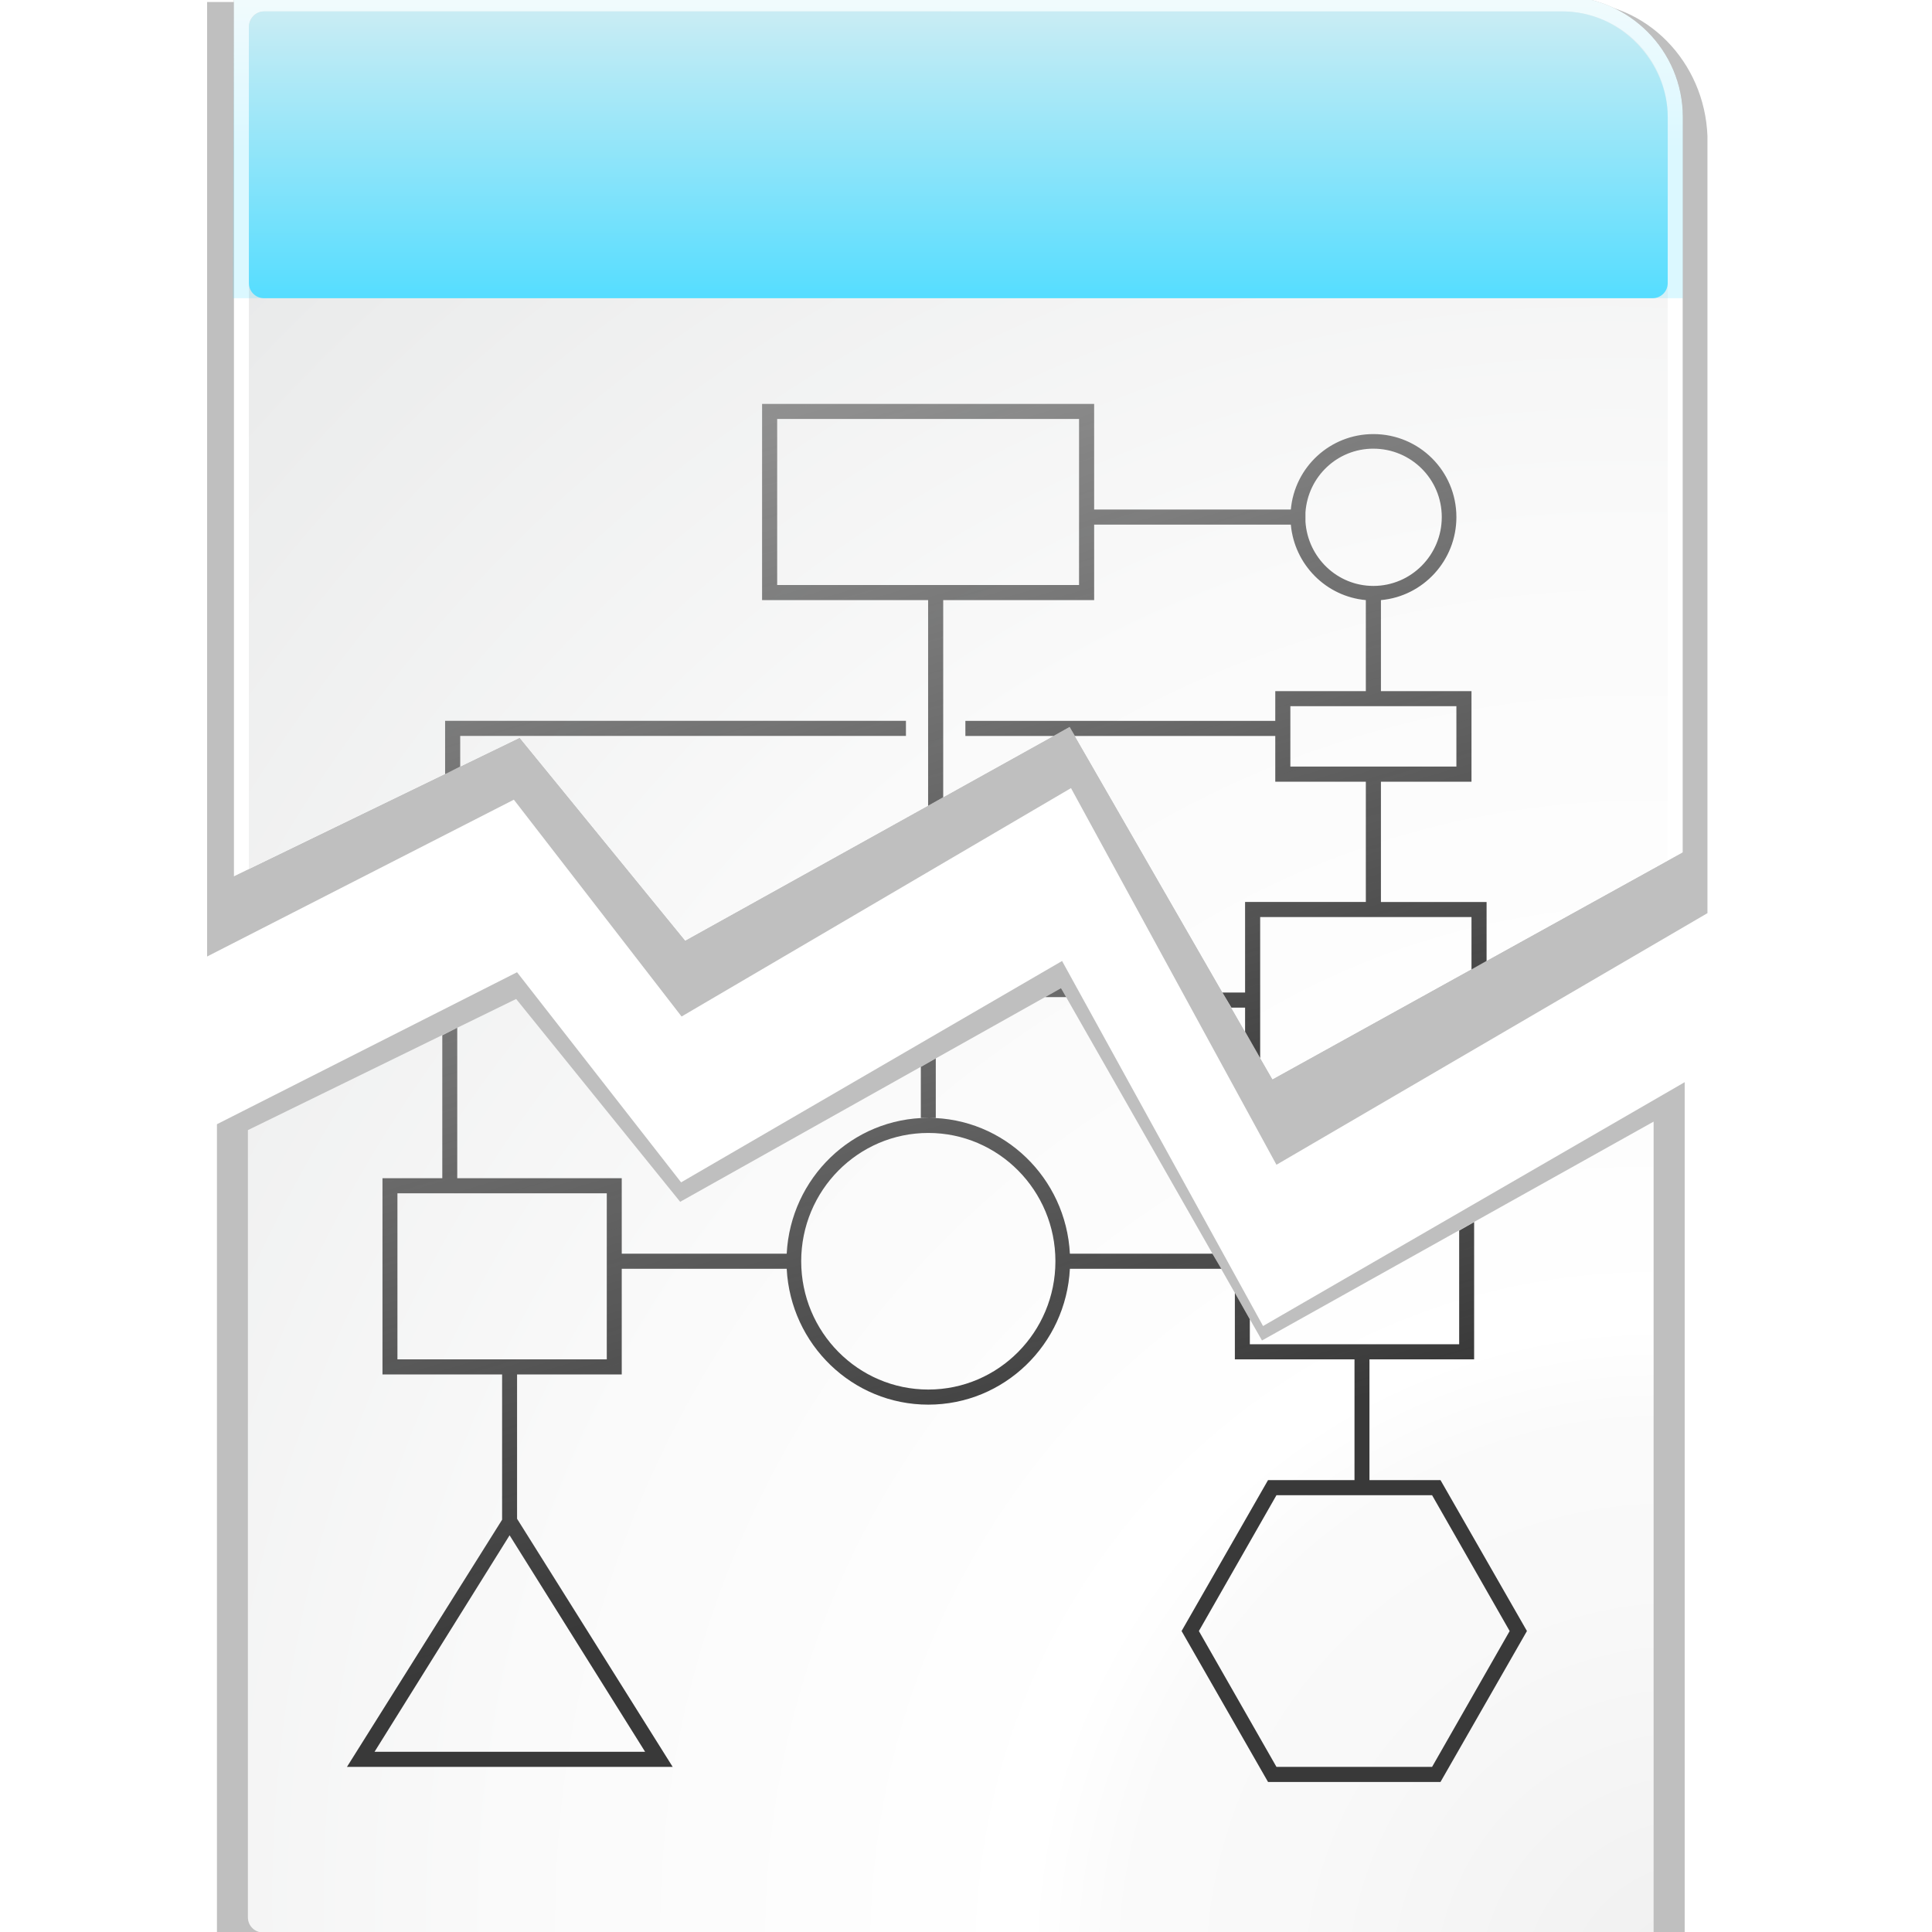 <?xml version="1.0" encoding="UTF-8" standalone="no"?>
<!-- Created with Inkscape (http://www.inkscape.org/) -->

<svg
   xmlns:dc="http://purl.org/dc/elements/1.1/"
   xmlns:cc="http://creativecommons.org/ns#"
   xmlns:rdf="http://www.w3.org/1999/02/22-rdf-syntax-ns#"
   xmlns:svg="http://www.w3.org/2000/svg"
   xmlns="http://www.w3.org/2000/svg"
   xmlns:xlink="http://www.w3.org/1999/xlink"
   xmlns:sodipodi="http://sodipodi.sourceforge.net/DTD/sodipodi-0.dtd"
   xmlns:inkscape="http://www.inkscape.org/namespaces/inkscape"
   width="128"
   height="128"
   id="svg37105"
   sodipodi:version="0.32"
   inkscape:version="0.47 r22583"
   version="1.0"
   sodipodi:docname="broken-flow-icon.svg"
   inkscape:output_extension="org.inkscape.output.svgz.inkscape"
   inkscape:export-filename="/home/pinheiro/pics/oxygen/scalable/apps/kivio.png"
   inkscape:export-xdpi="360"
   inkscape:export-ydpi="360">
  <defs
     id="defs37107">
    <linearGradient
       id="linearGradient3488">
      <stop
         style="stop-color:#a3a3a3;stop-opacity:1;"
         offset="0"
         id="stop3490" />
      <stop
         style="stop-color:#c8c8c8;stop-opacity:0;"
         offset="1"
         id="stop3492" />
    </linearGradient>
    <inkscape:perspective
       sodipodi:type="inkscape:persp3d"
       inkscape:vp_x="0 : 64 : 1"
       inkscape:vp_y="0 : 1000 : 0"
       inkscape:vp_z="128 : 64 : 1"
       inkscape:persp3d-origin="64 : 42.666667 : 1"
       id="perspective2634" />
    <linearGradient
       id="linearGradient6417">
      <stop
         style="stop-color:#55ddff;stop-opacity:1"
         offset="0"
         id="stop6419" />
      <stop
         id="stop6425"
         offset="0.835"
         style="stop-color:#c7ecf4;stop-opacity:1" />
      <stop
         style="stop-color:#d8edf2;stop-opacity:1"
         offset="1"
         id="stop6421" />
    </linearGradient>
    <linearGradient
       id="linearGradient6385">
      <stop
         style="stop-color:#368800;stop-opacity:1"
         offset="0"
         id="stop6387" />
      <stop
         id="stop6393"
         offset="0.839"
         style="stop-color:#7ad140;stop-opacity:1;" />
      <stop
         style="stop-color:#b3ff80;stop-opacity:1"
         offset="1"
         id="stop6389" />
    </linearGradient>
    <linearGradient
       id="linearGradient6353">
      <stop
         style="stop-color:#450d68;stop-opacity:1;"
         offset="0"
         id="stop6355" />
      <stop
         id="stop6357"
         offset="0.172"
         style="stop-color:#e316d9;stop-opacity:1;" />
      <stop
         style="stop-color:#980eba;stop-opacity:1;"
         offset="1"
         id="stop6359" />
    </linearGradient>
    <linearGradient
       id="linearGradient5909">
      <stop
         style="stop-color:#663100;stop-opacity:1;"
         offset="0"
         id="stop5911" />
      <stop
         style="stop-color:#000000;stop-opacity:0;"
         offset="1"
         id="stop5913" />
    </linearGradient>
    <linearGradient
       inkscape:collect="always"
       id="linearGradient5639">
      <stop
         style="stop-color:#2e1918;stop-opacity:1;"
         offset="0"
         id="stop5641" />
      <stop
         style="stop-color:#000000;stop-opacity:0"
         offset="1"
         id="stop5643" />
    </linearGradient>
    <linearGradient
       id="linearGradient4977">
      <stop
         style="stop-color:#f2c559;stop-opacity:1"
         offset="0"
         id="stop4979" />
      <stop
         style="stop-color:#ffffff;stop-opacity:0;"
         offset="1"
         id="stop4981" />
    </linearGradient>
    <linearGradient
       inkscape:collect="always"
       id="linearGradient4885">
      <stop
         style="stop-color:#393939;stop-opacity:1;"
         offset="0"
         id="stop4887" />
      <stop
         style="stop-color:#393939;stop-opacity:0;"
         offset="1"
         id="stop4889" />
    </linearGradient>
    <radialGradient
       id="XMLID_8_"
       cx="102"
       cy="112.305"
       r="139.559"
       gradientUnits="userSpaceOnUse">
      <stop
         offset="0"
         style="stop-color:#efefef;stop-opacity:1;"
         id="stop41" />
      <stop
         offset="0.189"
         style="stop-color:#f9f9f9;stop-opacity:1;"
         id="stop47" />
      <stop
         offset="0.257"
         style="stop-color:#FAFAFA"
         id="stop49" />
      <stop
         offset="0.301"
         style="stop-color:#FFFFFF"
         id="stop51" />
      <stop
         offset="0.531"
         style="stop-color:#FAFAFA"
         id="stop53" />
      <stop
         offset="0.845"
         style="stop-color:#EBECEC"
         id="stop55" />
      <stop
         offset="1"
         style="stop-color:#E1E2E3"
         id="stop57" />
    </radialGradient>
    <filter
       inkscape:collect="always"
       id="filter2770">
      <feGaussianBlur
         inkscape:collect="always"
         stdDeviation="2.079"
         id="feGaussianBlur2772" />
    </filter>
    <radialGradient
       inkscape:collect="always"
       xlink:href="#XMLID_8_"
       id="radialGradient6878"
       gradientUnits="userSpaceOnUse"
       gradientTransform="matrix(1,0,0,1,2,0.003)"
       cx="102"
       cy="112.305"
       r="139.559"
       fx="115.081"
       fy="124.33" />
    <filter
       inkscape:collect="always"
       id="filter3465">
      <feGaussianBlur
         inkscape:collect="always"
         stdDeviation="0.757"
         id="feGaussianBlur3467" />
    </filter>
    <linearGradient
       y2="22.828"
       x2="-247.554"
       y1="36.572"
       x1="-204.359"
       gradientUnits="userSpaceOnUse"
       id="linearGradient2460"
       xlink:href="#linearGradient4310"
       inkscape:collect="always" />
    <linearGradient
       y2="-303.441"
       x2="-818.989"
       y1="-153.75"
       x1="-818.989"
       gradientUnits="userSpaceOnUse"
       id="linearGradient4832"
       xlink:href="#linearGradient4742"
       inkscape:collect="always" />
    <clipPath
       id="clipPath4828"
       clipPathUnits="userSpaceOnUse">
      <path
         style="fill:url(#linearGradient4832);fill-opacity:1;fill-rule:evenodd;stroke:none;stroke-width:1px;stroke-linecap:butt;stroke-linejoin:miter;stroke-opacity:1"
         d="M -875.677,-288.188 C -885.148,-244.494 -879.265,-199.785 -876.208,-155.719 L -750.552,-153.75 C -742.52,-205.826 -743.305,-245.334 -752.959,-282.25 C -753.208,-283.836 -753.503,-285.997 -753.771,-288.188 L -754.209,-288.188 L -753.99,-284.219 L -754.146,-284.219 L -754.396,-288.188 L -754.99,-288.188 C -755.007,-286.273 -755.008,-279.011 -755.021,-277.807 L -755.209,-284.219 C -755.289,-285.421 -755.339,-286.164 -755.459,-288.188 L -756.209,-288.188 L -756.271,-284.188 C -756.747,-277.357 -757.164,-274.515 -757.396,-284.188 L -757.584,-288.188 L -757.959,-288.188 L -757.927,-278.543 L -758.521,-284.188 L -758.677,-288.188 L -759.302,-288.188 L -759.396,-284.188 C -760.245,-275.944 -760.882,-275.146 -761.24,-284.156 L -761.552,-288.188 L -762.177,-288.188 L -762.177,-277.438 L -763.084,-284.156 L -763.334,-288.188 L -763.427,-288.188 L -763.302,-277.622 L -764.334,-284.125 L -764.646,-288.188 L -765.177,-288.188 L -765.271,-284.125 C -766.073,-274.648 -766.596,-276.722 -766.99,-284.125 L -767.271,-288.188 L -768.115,-288.188 L -768.209,-284.094 C -768.787,-275.513 -769.596,-276.238 -770.584,-284.094 L -770.99,-288.188 L -771.24,-288.188 L -771.021,-284.094 C -771.408,-274.103 -771.672,-276.978 -771.896,-284.062 L -772.396,-288.188 L -772.834,-288.188 L -772.771,-284.062 C -773.334,-277.894 -773.847,-273.47 -773.927,-284.062 L -774.24,-288.188 L -774.615,-288.188 L -775.302,-284.031 L -775.521,-288.188 L -776.146,-288.188 C -776.19,-286.767 -776.218,-285.732 -776.271,-284.031 C -776.577,-274.846 -777.039,-272.337 -777.834,-284.031 C -777.891,-285.373 -777.974,-287.081 -778.021,-288.188 L -778.459,-288.188 L -778.552,-284.031 C -779.804,-276.449 -780.959,-270.662 -781.084,-284 L -781.365,-288.188 L -781.865,-288.188 L -781.927,-278.11 L -782.521,-284 L -782.615,-288.188 L -783.24,-288.188 L -783.396,-283.969 C -784.327,-277.207 -784.901,-275.552 -784.771,-283.969 L -784.865,-288.188 L -785.209,-288.188 L -785.302,-283.969 C -785.654,-281.16 -786.009,-278.536 -786.521,-283.969 L -786.802,-288.188 L -787.646,-288.188 L -787.771,-279.827 L -788.334,-283.938 L -788.427,-288.188 L -788.74,-288.188 L -788.802,-283.938 C -789.407,-278.083 -789.782,-277.848 -789.896,-283.938 L -790.052,-288.188 L -790.584,-288.188 L -790.709,-283.938 C -791.113,-281.252 -791.569,-276.245 -791.74,-283.906 L -791.927,-288.188 L -792.802,-288.188 L -792.927,-283.906 C -793.761,-277.14 -794.4,-279.398 -794.99,-283.906 L -795.302,-288.188 L -795.615,-288.188 L -795.584,-283.875 C -795.889,-279.201 -796.172,-277.48 -796.396,-283.875 L -796.584,-288.188 L -796.959,-288.188 L -797.146,-283.875 C -797.993,-278.542 -798.758,-275.002 -798.958,-283.875 L -799.052,-288.188 L -799.396,-288.188 L -799.552,-283.844 C -800.431,-279.005 -801.347,-273.571 -801.271,-283.844 L -801.396,-288.188 L -802.271,-288.188 L -802.865,-283.844 C -804.609,-272.9 -805.168,-278.899 -805.802,-283.812 L -805.677,-288.188 L -805.802,-288.188 L -806.021,-283.812 C -806.792,-277.073 -807.563,-275.817 -808.333,-283.781 L -808.521,-288.188 L -808.646,-288.188 L -808.74,-283.781 C -809.46,-275.241 -809.799,-276.134 -809.865,-283.781 L -810.177,-288.188 L -810.865,-288.188 L -811.083,-283.75 C -812.086,-275.634 -812.717,-274.219 -812.74,-283.75 L -812.99,-288.188 L -813.708,-288.188 L -813.865,-283.75 C -814.252,-278.225 -814.628,-272.061 -815.333,-283.719 L -815.458,-288.188 L -815.74,-288.188 L -815.958,-283.719 C -816.96,-269.145 -817.543,-279.85 -818.24,-283.719 L -818.49,-288.188 L -818.708,-288.188 L -818.552,-283.719 C -819.005,-275.74 -819.679,-271.262 -821.427,-283.688 L -822.115,-288.188 L -823.49,-288.188 L -823.646,-283.656 C -823.849,-279.026 -823.901,-272.521 -825.365,-283.656 L -825.552,-288.188 L -826.083,-288.188 L -826.208,-283.656 C -826.435,-278.107 -826.447,-269.123 -827.927,-283.625 L -828.146,-288.188 L -828.771,-288.188 L -829.021,-283.625 L -829.802,-283.625 L -829.74,-288.188 L -830.271,-288.188 L -830.646,-283.625 C -831.193,-278.753 -831.691,-271.2 -832.552,-283.594 L -832.708,-288.188 L -833.833,-288.188 L -834.052,-283.594 L -834.99,-283.562 L -835.146,-288.188 L -835.865,-288.188 L -836.083,-283.562 L -836.658,-279.513 L -837.115,-283.562 L -837.177,-288.188 L -837.615,-288.188 L -837.708,-283.562 L -838.333,-288.188 L -839.49,-288.188 L -839.833,-276.905 L -840.896,-283.531 L -841.021,-288.188 L -841.521,-288.188 L -841.646,-283.531 L -842.303,-278.729 L -842.927,-283.5 L -843.115,-288.188 L -843.958,-288.188 L -844.083,-278.837 L -844.583,-283.5 L -844.646,-288.188 L -845.396,-288.188 L -845.708,-283.5 L -846.905,-279.068 L -848.24,-283.469 L -848.365,-288.188 L -849.021,-288.188 C -849.089,-286.716 -849.165,-285.085 -849.24,-283.469 L -850.708,-283.438 C -850.779,-285.52 -850.799,-286.257 -850.865,-288.188 L -851.771,-288.188 L -852.052,-278.038 L -852.708,-283.438 L -852.615,-288.188 L -853.177,-288.188 L -853.552,-283.438 L -854.082,-277.9 L -854.646,-283.406 L -854.583,-288.188 L -855.302,-288.188 L -855.927,-278.068 L -856.646,-283.406 L -856.365,-288.188 L -856.74,-288.188 L -857.24,-283.406 L -859.458,-283.375 L -859.615,-288.188 L -860.771,-288.188 L -861.146,-283.375 L -862.12,-279.551 L -862.708,-283.344 L -862.833,-288.188 L -863.677,-288.188 L -864.083,-279.601 L -864.865,-288.188 L -865.052,-288.188 L -865.396,-277.76 L -866.208,-283.344 L -866.177,-288.188 L -867.021,-288.188 L -867.427,-283.312 C -868.194,-271.857 -868.67,-276.732 -869.115,-283.312 L -869.24,-288.188 L -870.083,-288.188 L -870.302,-283.281 L -870.802,-278.68 L -870.771,-288.188 L -871.271,-288.188 L -871.552,-283.281 L -872.122,-279.723 L -872.521,-283.281 L -872.615,-288.188 L -873.646,-288.188 C -873.749,-286.656 -873.927,-283.993 -873.927,-284.219 C -873.927,-284.469 -873.948,-286.554 -873.958,-288.188 L -874.771,-288.188 L -875.146,-283.25 L -875.24,-283.25 L -874.958,-288.188 L -875.677,-288.188 z "
         id="path4830"
         sodipodi:nodetypes="cccccccccccccccccccccccccccccccccccccccccccccccccccccccccccccccccccccccccccccccccccccccccccccccccccccccccccccccccccccccccccccccccccccccccccccccccccccccccccccccccccccccccccccccccccccccccccccccccccccccccccccccccccccccccccccscccccc" />
    </clipPath>
    <linearGradient
       y2="-303.441"
       x2="-818.989"
       y1="-153.75"
       x1="-818.989"
       gradientUnits="userSpaceOnUse"
       id="linearGradient4826"
       xlink:href="#linearGradient4742"
       inkscape:collect="always" />
    <clipPath
       id="clipPath4822"
       clipPathUnits="userSpaceOnUse">
      <path
         style="fill:url(#linearGradient4826);fill-opacity:1;fill-rule:evenodd;stroke:none;stroke-width:1px;stroke-linecap:butt;stroke-linejoin:miter;stroke-opacity:1"
         d="M -875.677,-288.188 C -885.148,-244.494 -879.265,-199.785 -876.208,-155.719 L -750.552,-153.75 C -742.52,-205.826 -743.305,-245.334 -752.959,-282.25 C -753.208,-283.836 -753.503,-285.997 -753.771,-288.188 L -754.209,-288.188 L -753.99,-284.219 L -754.146,-284.219 L -754.396,-288.188 L -754.99,-288.188 C -755.007,-286.273 -755.008,-279.011 -755.021,-277.807 L -755.209,-284.219 C -755.289,-285.421 -755.339,-286.164 -755.459,-288.188 L -756.209,-288.188 L -756.271,-284.188 C -756.747,-277.357 -757.164,-274.515 -757.396,-284.188 L -757.584,-288.188 L -757.959,-288.188 L -757.927,-278.543 L -758.521,-284.188 L -758.677,-288.188 L -759.302,-288.188 L -759.396,-284.188 C -760.245,-275.944 -760.882,-275.146 -761.24,-284.156 L -761.552,-288.188 L -762.177,-288.188 L -762.177,-277.438 L -763.084,-284.156 L -763.334,-288.188 L -763.427,-288.188 L -763.302,-277.622 L -764.334,-284.125 L -764.646,-288.188 L -765.177,-288.188 L -765.271,-284.125 C -766.073,-274.648 -766.596,-276.722 -766.99,-284.125 L -767.271,-288.188 L -768.115,-288.188 L -768.209,-284.094 C -768.787,-275.513 -769.596,-276.238 -770.584,-284.094 L -770.99,-288.188 L -771.24,-288.188 L -771.021,-284.094 C -771.408,-274.103 -771.672,-276.978 -771.896,-284.062 L -772.396,-288.188 L -772.834,-288.188 L -772.771,-284.062 C -773.334,-277.894 -773.847,-273.47 -773.927,-284.062 L -774.24,-288.188 L -774.615,-288.188 L -775.302,-284.031 L -775.521,-288.188 L -776.146,-288.188 C -776.19,-286.767 -776.218,-285.732 -776.271,-284.031 C -776.577,-274.846 -777.039,-272.337 -777.834,-284.031 C -777.891,-285.373 -777.974,-287.081 -778.021,-288.188 L -778.459,-288.188 L -778.552,-284.031 C -779.804,-276.449 -780.959,-270.662 -781.084,-284 L -781.365,-288.188 L -781.865,-288.188 L -781.927,-278.11 L -782.521,-284 L -782.615,-288.188 L -783.24,-288.188 L -783.396,-283.969 C -784.327,-277.207 -784.901,-275.552 -784.771,-283.969 L -784.865,-288.188 L -785.209,-288.188 L -785.302,-283.969 C -785.654,-281.16 -786.009,-278.536 -786.521,-283.969 L -786.802,-288.188 L -787.646,-288.188 L -787.771,-279.827 L -788.334,-283.938 L -788.427,-288.188 L -788.74,-288.188 L -788.802,-283.938 C -789.407,-278.083 -789.782,-277.848 -789.896,-283.938 L -790.052,-288.188 L -790.584,-288.188 L -790.709,-283.938 C -791.113,-281.252 -791.569,-276.245 -791.74,-283.906 L -791.927,-288.188 L -792.802,-288.188 L -792.927,-283.906 C -793.761,-277.14 -794.4,-279.398 -794.99,-283.906 L -795.302,-288.188 L -795.615,-288.188 L -795.584,-283.875 C -795.889,-279.201 -796.172,-277.48 -796.396,-283.875 L -796.584,-288.188 L -796.959,-288.188 L -797.146,-283.875 C -797.993,-278.542 -798.758,-275.002 -798.958,-283.875 L -799.052,-288.188 L -799.396,-288.188 L -799.552,-283.844 C -800.431,-279.005 -801.347,-273.571 -801.271,-283.844 L -801.396,-288.188 L -802.271,-288.188 L -802.865,-283.844 C -804.609,-272.9 -805.168,-278.899 -805.802,-283.812 L -805.677,-288.188 L -805.802,-288.188 L -806.021,-283.812 C -806.792,-277.073 -807.563,-275.817 -808.333,-283.781 L -808.521,-288.188 L -808.646,-288.188 L -808.74,-283.781 C -809.46,-275.241 -809.799,-276.134 -809.865,-283.781 L -810.177,-288.188 L -810.865,-288.188 L -811.083,-283.75 C -812.086,-275.634 -812.717,-274.219 -812.74,-283.75 L -812.99,-288.188 L -813.708,-288.188 L -813.865,-283.75 C -814.252,-278.225 -814.628,-272.061 -815.333,-283.719 L -815.458,-288.188 L -815.74,-288.188 L -815.958,-283.719 C -816.96,-269.145 -817.543,-279.85 -818.24,-283.719 L -818.49,-288.188 L -818.708,-288.188 L -818.552,-283.719 C -819.005,-275.74 -819.679,-271.262 -821.427,-283.688 L -822.115,-288.188 L -823.49,-288.188 L -823.646,-283.656 C -823.849,-279.026 -823.901,-272.521 -825.365,-283.656 L -825.552,-288.188 L -826.083,-288.188 L -826.208,-283.656 C -826.435,-278.107 -826.447,-269.123 -827.927,-283.625 L -828.146,-288.188 L -828.771,-288.188 L -829.021,-283.625 L -829.802,-283.625 L -829.74,-288.188 L -830.271,-288.188 L -830.646,-283.625 C -831.193,-278.753 -831.691,-271.2 -832.552,-283.594 L -832.708,-288.188 L -833.833,-288.188 L -834.052,-283.594 L -834.99,-283.562 L -835.146,-288.188 L -835.865,-288.188 L -836.083,-283.562 L -836.658,-279.513 L -837.115,-283.562 L -837.177,-288.188 L -837.615,-288.188 L -837.708,-283.562 L -838.333,-288.188 L -839.49,-288.188 L -839.833,-276.905 L -840.896,-283.531 L -841.021,-288.188 L -841.521,-288.188 L -841.646,-283.531 L -842.303,-278.729 L -842.927,-283.5 L -843.115,-288.188 L -843.958,-288.188 L -844.083,-278.837 L -844.583,-283.5 L -844.646,-288.188 L -845.396,-288.188 L -845.708,-283.5 L -846.905,-279.068 L -848.24,-283.469 L -848.365,-288.188 L -849.021,-288.188 C -849.089,-286.716 -849.165,-285.085 -849.24,-283.469 L -850.708,-283.438 C -850.779,-285.52 -850.799,-286.257 -850.865,-288.188 L -851.771,-288.188 L -852.052,-278.038 L -852.708,-283.438 L -852.615,-288.188 L -853.177,-288.188 L -853.552,-283.438 L -854.082,-277.9 L -854.646,-283.406 L -854.583,-288.188 L -855.302,-288.188 L -855.927,-278.068 L -856.646,-283.406 L -856.365,-288.188 L -856.74,-288.188 L -857.24,-283.406 L -859.458,-283.375 L -859.615,-288.188 L -860.771,-288.188 L -861.146,-283.375 L -862.12,-279.551 L -862.708,-283.344 L -862.833,-288.188 L -863.677,-288.188 L -864.083,-279.601 L -864.865,-288.188 L -865.052,-288.188 L -865.396,-277.76 L -866.208,-283.344 L -866.177,-288.188 L -867.021,-288.188 L -867.427,-283.312 C -868.194,-271.857 -868.67,-276.732 -869.115,-283.312 L -869.24,-288.188 L -870.083,-288.188 L -870.302,-283.281 L -870.802,-278.68 L -870.771,-288.188 L -871.271,-288.188 L -871.552,-283.281 L -872.122,-279.723 L -872.521,-283.281 L -872.615,-288.188 L -873.646,-288.188 C -873.749,-286.656 -873.927,-283.993 -873.927,-284.219 C -873.927,-284.469 -873.948,-286.554 -873.958,-288.188 L -874.771,-288.188 L -875.146,-283.25 L -875.24,-283.25 L -874.958,-288.188 L -875.677,-288.188 z "
         id="path4824"
         sodipodi:nodetypes="cccccccccccccccccccccccccccccccccccccccccccccccccccccccccccccccccccccccccccccccccccccccccccccccccccccccccccccccccccccccccccccccccccccccccccccccccccccccccccccccccccccccccccccccccccccccccccccccccccccccccccccccccccccccccccccscccccc" />
    </clipPath>
    <linearGradient
       y2="-303.441"
       x2="-818.989"
       y1="-153.75"
       x1="-818.989"
       gradientUnits="userSpaceOnUse"
       id="linearGradient4820"
       xlink:href="#linearGradient4742"
       inkscape:collect="always" />
    <clipPath
       id="clipPath4816"
       clipPathUnits="userSpaceOnUse">
      <path
         style="fill:url(#linearGradient4820);fill-opacity:1;fill-rule:evenodd;stroke:none;stroke-width:1px;stroke-linecap:butt;stroke-linejoin:miter;stroke-opacity:1"
         d="M -875.677,-288.188 C -885.148,-244.494 -879.265,-199.785 -876.208,-155.719 L -750.552,-153.75 C -742.52,-205.826 -743.305,-245.334 -752.959,-282.25 C -753.208,-283.836 -753.503,-285.997 -753.771,-288.188 L -754.209,-288.188 L -753.99,-284.219 L -754.146,-284.219 L -754.396,-288.188 L -754.99,-288.188 C -755.007,-286.273 -755.008,-279.011 -755.021,-277.807 L -755.209,-284.219 C -755.289,-285.421 -755.339,-286.164 -755.459,-288.188 L -756.209,-288.188 L -756.271,-284.188 C -756.747,-277.357 -757.164,-274.515 -757.396,-284.188 L -757.584,-288.188 L -757.959,-288.188 L -757.927,-278.543 L -758.521,-284.188 L -758.677,-288.188 L -759.302,-288.188 L -759.396,-284.188 C -760.245,-275.944 -760.882,-275.146 -761.24,-284.156 L -761.552,-288.188 L -762.177,-288.188 L -762.177,-277.438 L -763.084,-284.156 L -763.334,-288.188 L -763.427,-288.188 L -763.302,-277.622 L -764.334,-284.125 L -764.646,-288.188 L -765.177,-288.188 L -765.271,-284.125 C -766.073,-274.648 -766.596,-276.722 -766.99,-284.125 L -767.271,-288.188 L -768.115,-288.188 L -768.209,-284.094 C -768.787,-275.513 -769.596,-276.238 -770.584,-284.094 L -770.99,-288.188 L -771.24,-288.188 L -771.021,-284.094 C -771.408,-274.103 -771.672,-276.978 -771.896,-284.062 L -772.396,-288.188 L -772.834,-288.188 L -772.771,-284.062 C -773.334,-277.894 -773.847,-273.47 -773.927,-284.062 L -774.24,-288.188 L -774.615,-288.188 L -775.302,-284.031 L -775.521,-288.188 L -776.146,-288.188 C -776.19,-286.767 -776.218,-285.732 -776.271,-284.031 C -776.577,-274.846 -777.039,-272.337 -777.834,-284.031 C -777.891,-285.373 -777.974,-287.081 -778.021,-288.188 L -778.459,-288.188 L -778.552,-284.031 C -779.804,-276.449 -780.959,-270.662 -781.084,-284 L -781.365,-288.188 L -781.865,-288.188 L -781.927,-278.11 L -782.521,-284 L -782.615,-288.188 L -783.24,-288.188 L -783.396,-283.969 C -784.327,-277.207 -784.901,-275.552 -784.771,-283.969 L -784.865,-288.188 L -785.209,-288.188 L -785.302,-283.969 C -785.654,-281.16 -786.009,-278.536 -786.521,-283.969 L -786.802,-288.188 L -787.646,-288.188 L -787.771,-279.827 L -788.334,-283.938 L -788.427,-288.188 L -788.74,-288.188 L -788.802,-283.938 C -789.407,-278.083 -789.782,-277.848 -789.896,-283.938 L -790.052,-288.188 L -790.584,-288.188 L -790.709,-283.938 C -791.113,-281.252 -791.569,-276.245 -791.74,-283.906 L -791.927,-288.188 L -792.802,-288.188 L -792.927,-283.906 C -793.761,-277.14 -794.4,-279.398 -794.99,-283.906 L -795.302,-288.188 L -795.615,-288.188 L -795.584,-283.875 C -795.889,-279.201 -796.172,-277.48 -796.396,-283.875 L -796.584,-288.188 L -796.959,-288.188 L -797.146,-283.875 C -797.993,-278.542 -798.758,-275.002 -798.958,-283.875 L -799.052,-288.188 L -799.396,-288.188 L -799.552,-283.844 C -800.431,-279.005 -801.347,-273.571 -801.271,-283.844 L -801.396,-288.188 L -802.271,-288.188 L -802.865,-283.844 C -804.609,-272.9 -805.168,-278.899 -805.802,-283.812 L -805.677,-288.188 L -805.802,-288.188 L -806.021,-283.812 C -806.792,-277.073 -807.563,-275.817 -808.333,-283.781 L -808.521,-288.188 L -808.646,-288.188 L -808.74,-283.781 C -809.46,-275.241 -809.799,-276.134 -809.865,-283.781 L -810.177,-288.188 L -810.865,-288.188 L -811.083,-283.75 C -812.086,-275.634 -812.717,-274.219 -812.74,-283.75 L -812.99,-288.188 L -813.708,-288.188 L -813.865,-283.75 C -814.252,-278.225 -814.628,-272.061 -815.333,-283.719 L -815.458,-288.188 L -815.74,-288.188 L -815.958,-283.719 C -816.96,-269.145 -817.543,-279.85 -818.24,-283.719 L -818.49,-288.188 L -818.708,-288.188 L -818.552,-283.719 C -819.005,-275.74 -819.679,-271.262 -821.427,-283.688 L -822.115,-288.188 L -823.49,-288.188 L -823.646,-283.656 C -823.849,-279.026 -823.901,-272.521 -825.365,-283.656 L -825.552,-288.188 L -826.083,-288.188 L -826.208,-283.656 C -826.435,-278.107 -826.447,-269.123 -827.927,-283.625 L -828.146,-288.188 L -828.771,-288.188 L -829.021,-283.625 L -829.802,-283.625 L -829.74,-288.188 L -830.271,-288.188 L -830.646,-283.625 C -831.193,-278.753 -831.691,-271.2 -832.552,-283.594 L -832.708,-288.188 L -833.833,-288.188 L -834.052,-283.594 L -834.99,-283.562 L -835.146,-288.188 L -835.865,-288.188 L -836.083,-283.562 L -836.658,-279.513 L -837.115,-283.562 L -837.177,-288.188 L -837.615,-288.188 L -837.708,-283.562 L -838.333,-288.188 L -839.49,-288.188 L -839.833,-276.905 L -840.896,-283.531 L -841.021,-288.188 L -841.521,-288.188 L -841.646,-283.531 L -842.303,-278.729 L -842.927,-283.5 L -843.115,-288.188 L -843.958,-288.188 L -844.083,-278.837 L -844.583,-283.5 L -844.646,-288.188 L -845.396,-288.188 L -845.708,-283.5 L -846.905,-279.068 L -848.24,-283.469 L -848.365,-288.188 L -849.021,-288.188 C -849.089,-286.716 -849.165,-285.085 -849.24,-283.469 L -850.708,-283.438 C -850.779,-285.52 -850.799,-286.257 -850.865,-288.188 L -851.771,-288.188 L -852.052,-278.038 L -852.708,-283.438 L -852.615,-288.188 L -853.177,-288.188 L -853.552,-283.438 L -854.082,-277.9 L -854.646,-283.406 L -854.583,-288.188 L -855.302,-288.188 L -855.927,-278.068 L -856.646,-283.406 L -856.365,-288.188 L -856.74,-288.188 L -857.24,-283.406 L -859.458,-283.375 L -859.615,-288.188 L -860.771,-288.188 L -861.146,-283.375 L -862.12,-279.551 L -862.708,-283.344 L -862.833,-288.188 L -863.677,-288.188 L -864.083,-279.601 L -864.865,-288.188 L -865.052,-288.188 L -865.396,-277.76 L -866.208,-283.344 L -866.177,-288.188 L -867.021,-288.188 L -867.427,-283.312 C -868.194,-271.857 -868.67,-276.732 -869.115,-283.312 L -869.24,-288.188 L -870.083,-288.188 L -870.302,-283.281 L -870.802,-278.68 L -870.771,-288.188 L -871.271,-288.188 L -871.552,-283.281 L -872.122,-279.723 L -872.521,-283.281 L -872.615,-288.188 L -873.646,-288.188 C -873.749,-286.656 -873.927,-283.993 -873.927,-284.219 C -873.927,-284.469 -873.948,-286.554 -873.958,-288.188 L -874.771,-288.188 L -875.146,-283.25 L -875.24,-283.25 L -874.958,-288.188 L -875.677,-288.188 z "
         id="path4818"
         sodipodi:nodetypes="cccccccccccccccccccccccccccccccccccccccccccccccccccccccccccccccccccccccccccccccccccccccccccccccccccccccccccccccccccccccccccccccccccccccccccccccccccccccccccccccccccccccccccccccccccccccccccccccccccccccccccccccccccccccccccccscccccc" />
    </clipPath>
    <linearGradient
       y2="-303.441"
       x2="-818.989"
       y1="-153.75"
       x1="-818.989"
       gradientUnits="userSpaceOnUse"
       id="linearGradient4814"
       xlink:href="#linearGradient4742"
       inkscape:collect="always" />
    <clipPath
       id="clipPath4810"
       clipPathUnits="userSpaceOnUse">
      <path
         style="fill:url(#linearGradient4814);fill-opacity:1;fill-rule:evenodd;stroke:none;stroke-width:1px;stroke-linecap:butt;stroke-linejoin:miter;stroke-opacity:1"
         d="M -875.677,-288.188 C -885.148,-244.494 -879.265,-199.785 -876.208,-155.719 L -750.552,-153.75 C -742.52,-205.826 -743.305,-245.334 -752.959,-282.25 C -753.208,-283.836 -753.503,-285.997 -753.771,-288.188 L -754.209,-288.188 L -753.99,-284.219 L -754.146,-284.219 L -754.396,-288.188 L -754.99,-288.188 C -755.007,-286.273 -755.008,-279.011 -755.021,-277.807 L -755.209,-284.219 C -755.289,-285.421 -755.339,-286.164 -755.459,-288.188 L -756.209,-288.188 L -756.271,-284.188 C -756.747,-277.357 -757.164,-274.515 -757.396,-284.188 L -757.584,-288.188 L -757.959,-288.188 L -757.927,-278.543 L -758.521,-284.188 L -758.677,-288.188 L -759.302,-288.188 L -759.396,-284.188 C -760.245,-275.944 -760.882,-275.146 -761.24,-284.156 L -761.552,-288.188 L -762.177,-288.188 L -762.177,-277.438 L -763.084,-284.156 L -763.334,-288.188 L -763.427,-288.188 L -763.302,-277.622 L -764.334,-284.125 L -764.646,-288.188 L -765.177,-288.188 L -765.271,-284.125 C -766.073,-274.648 -766.596,-276.722 -766.99,-284.125 L -767.271,-288.188 L -768.115,-288.188 L -768.209,-284.094 C -768.787,-275.513 -769.596,-276.238 -770.584,-284.094 L -770.99,-288.188 L -771.24,-288.188 L -771.021,-284.094 C -771.408,-274.103 -771.672,-276.978 -771.896,-284.062 L -772.396,-288.188 L -772.834,-288.188 L -772.771,-284.062 C -773.334,-277.894 -773.847,-273.47 -773.927,-284.062 L -774.24,-288.188 L -774.615,-288.188 L -775.302,-284.031 L -775.521,-288.188 L -776.146,-288.188 C -776.19,-286.767 -776.218,-285.732 -776.271,-284.031 C -776.577,-274.846 -777.039,-272.337 -777.834,-284.031 C -777.891,-285.373 -777.974,-287.081 -778.021,-288.188 L -778.459,-288.188 L -778.552,-284.031 C -779.804,-276.449 -780.959,-270.662 -781.084,-284 L -781.365,-288.188 L -781.865,-288.188 L -781.927,-278.11 L -782.521,-284 L -782.615,-288.188 L -783.24,-288.188 L -783.396,-283.969 C -784.327,-277.207 -784.901,-275.552 -784.771,-283.969 L -784.865,-288.188 L -785.209,-288.188 L -785.302,-283.969 C -785.654,-281.16 -786.009,-278.536 -786.521,-283.969 L -786.802,-288.188 L -787.646,-288.188 L -787.771,-279.827 L -788.334,-283.938 L -788.427,-288.188 L -788.74,-288.188 L -788.802,-283.938 C -789.407,-278.083 -789.782,-277.848 -789.896,-283.938 L -790.052,-288.188 L -790.584,-288.188 L -790.709,-283.938 C -791.113,-281.252 -791.569,-276.245 -791.74,-283.906 L -791.927,-288.188 L -792.802,-288.188 L -792.927,-283.906 C -793.761,-277.14 -794.4,-279.398 -794.99,-283.906 L -795.302,-288.188 L -795.615,-288.188 L -795.584,-283.875 C -795.889,-279.201 -796.172,-277.48 -796.396,-283.875 L -796.584,-288.188 L -796.959,-288.188 L -797.146,-283.875 C -797.993,-278.542 -798.758,-275.002 -798.958,-283.875 L -799.052,-288.188 L -799.396,-288.188 L -799.552,-283.844 C -800.431,-279.005 -801.347,-273.571 -801.271,-283.844 L -801.396,-288.188 L -802.271,-288.188 L -802.865,-283.844 C -804.609,-272.9 -805.168,-278.899 -805.802,-283.812 L -805.677,-288.188 L -805.802,-288.188 L -806.021,-283.812 C -806.792,-277.073 -807.563,-275.817 -808.333,-283.781 L -808.521,-288.188 L -808.646,-288.188 L -808.74,-283.781 C -809.46,-275.241 -809.799,-276.134 -809.865,-283.781 L -810.177,-288.188 L -810.865,-288.188 L -811.083,-283.75 C -812.086,-275.634 -812.717,-274.219 -812.74,-283.75 L -812.99,-288.188 L -813.708,-288.188 L -813.865,-283.75 C -814.252,-278.225 -814.628,-272.061 -815.333,-283.719 L -815.458,-288.188 L -815.74,-288.188 L -815.958,-283.719 C -816.96,-269.145 -817.543,-279.85 -818.24,-283.719 L -818.49,-288.188 L -818.708,-288.188 L -818.552,-283.719 C -819.005,-275.74 -819.679,-271.262 -821.427,-283.688 L -822.115,-288.188 L -823.49,-288.188 L -823.646,-283.656 C -823.849,-279.026 -823.901,-272.521 -825.365,-283.656 L -825.552,-288.188 L -826.083,-288.188 L -826.208,-283.656 C -826.435,-278.107 -826.447,-269.123 -827.927,-283.625 L -828.146,-288.188 L -828.771,-288.188 L -829.021,-283.625 L -829.802,-283.625 L -829.74,-288.188 L -830.271,-288.188 L -830.646,-283.625 C -831.193,-278.753 -831.691,-271.2 -832.552,-283.594 L -832.708,-288.188 L -833.833,-288.188 L -834.052,-283.594 L -834.99,-283.562 L -835.146,-288.188 L -835.865,-288.188 L -836.083,-283.562 L -836.658,-279.513 L -837.115,-283.562 L -837.177,-288.188 L -837.615,-288.188 L -837.708,-283.562 L -838.333,-288.188 L -839.49,-288.188 L -839.833,-276.905 L -840.896,-283.531 L -841.021,-288.188 L -841.521,-288.188 L -841.646,-283.531 L -842.303,-278.729 L -842.927,-283.5 L -843.115,-288.188 L -843.958,-288.188 L -844.083,-278.837 L -844.583,-283.5 L -844.646,-288.188 L -845.396,-288.188 L -845.708,-283.5 L -846.905,-279.068 L -848.24,-283.469 L -848.365,-288.188 L -849.021,-288.188 C -849.089,-286.716 -849.165,-285.085 -849.24,-283.469 L -850.708,-283.438 C -850.779,-285.52 -850.799,-286.257 -850.865,-288.188 L -851.771,-288.188 L -852.052,-278.038 L -852.708,-283.438 L -852.615,-288.188 L -853.177,-288.188 L -853.552,-283.438 L -854.082,-277.9 L -854.646,-283.406 L -854.583,-288.188 L -855.302,-288.188 L -855.927,-278.068 L -856.646,-283.406 L -856.365,-288.188 L -856.74,-288.188 L -857.24,-283.406 L -859.458,-283.375 L -859.615,-288.188 L -860.771,-288.188 L -861.146,-283.375 L -862.12,-279.551 L -862.708,-283.344 L -862.833,-288.188 L -863.677,-288.188 L -864.083,-279.601 L -864.865,-288.188 L -865.052,-288.188 L -865.396,-277.76 L -866.208,-283.344 L -866.177,-288.188 L -867.021,-288.188 L -867.427,-283.312 C -868.194,-271.857 -868.67,-276.732 -869.115,-283.312 L -869.24,-288.188 L -870.083,-288.188 L -870.302,-283.281 L -870.802,-278.68 L -870.771,-288.188 L -871.271,-288.188 L -871.552,-283.281 L -872.122,-279.723 L -872.521,-283.281 L -872.615,-288.188 L -873.646,-288.188 C -873.749,-286.656 -873.927,-283.993 -873.927,-284.219 C -873.927,-284.469 -873.948,-286.554 -873.958,-288.188 L -874.771,-288.188 L -875.146,-283.25 L -875.24,-283.25 L -874.958,-288.188 L -875.677,-288.188 z "
         id="path4812"
         sodipodi:nodetypes="cccccccccccccccccccccccccccccccccccccccccccccccccccccccccccccccccccccccccccccccccccccccccccccccccccccccccccccccccccccccccccccccccccccccccccccccccccccccccccccccccccccccccccccccccccccccccccccccccccccccccccccccccccccccccccccscccccc" />
    </clipPath>
    <linearGradient
       y2="-303.441"
       x2="-818.989"
       y1="-153.75"
       x1="-818.989"
       gradientUnits="userSpaceOnUse"
       id="linearGradient4808"
       xlink:href="#linearGradient4742"
       inkscape:collect="always" />
    <clipPath
       id="clipPath4804"
       clipPathUnits="userSpaceOnUse">
      <path
         style="fill:url(#linearGradient4808);fill-opacity:1;fill-rule:evenodd;stroke:none;stroke-width:1px;stroke-linecap:butt;stroke-linejoin:miter;stroke-opacity:1"
         d="M -875.677,-288.188 C -885.148,-244.494 -879.265,-199.785 -876.208,-155.719 L -750.552,-153.75 C -742.52,-205.826 -743.305,-245.334 -752.959,-282.25 C -753.208,-283.836 -753.503,-285.997 -753.771,-288.188 L -754.209,-288.188 L -753.99,-284.219 L -754.146,-284.219 L -754.396,-288.188 L -754.99,-288.188 C -755.007,-286.273 -755.008,-279.011 -755.021,-277.807 L -755.209,-284.219 C -755.289,-285.421 -755.339,-286.164 -755.459,-288.188 L -756.209,-288.188 L -756.271,-284.188 C -756.747,-277.357 -757.164,-274.515 -757.396,-284.188 L -757.584,-288.188 L -757.959,-288.188 L -757.927,-278.543 L -758.521,-284.188 L -758.677,-288.188 L -759.302,-288.188 L -759.396,-284.188 C -760.245,-275.944 -760.882,-275.146 -761.24,-284.156 L -761.552,-288.188 L -762.177,-288.188 L -762.177,-277.438 L -763.084,-284.156 L -763.334,-288.188 L -763.427,-288.188 L -763.302,-277.622 L -764.334,-284.125 L -764.646,-288.188 L -765.177,-288.188 L -765.271,-284.125 C -766.073,-274.648 -766.596,-276.722 -766.99,-284.125 L -767.271,-288.188 L -768.115,-288.188 L -768.209,-284.094 C -768.787,-275.513 -769.596,-276.238 -770.584,-284.094 L -770.99,-288.188 L -771.24,-288.188 L -771.021,-284.094 C -771.408,-274.103 -771.672,-276.978 -771.896,-284.062 L -772.396,-288.188 L -772.834,-288.188 L -772.771,-284.062 C -773.334,-277.894 -773.847,-273.47 -773.927,-284.062 L -774.24,-288.188 L -774.615,-288.188 L -775.302,-284.031 L -775.521,-288.188 L -776.146,-288.188 C -776.19,-286.767 -776.218,-285.732 -776.271,-284.031 C -776.577,-274.846 -777.039,-272.337 -777.834,-284.031 C -777.891,-285.373 -777.974,-287.081 -778.021,-288.188 L -778.459,-288.188 L -778.552,-284.031 C -779.804,-276.449 -780.959,-270.662 -781.084,-284 L -781.365,-288.188 L -781.865,-288.188 L -781.927,-278.11 L -782.521,-284 L -782.615,-288.188 L -783.24,-288.188 L -783.396,-283.969 C -784.327,-277.207 -784.901,-275.552 -784.771,-283.969 L -784.865,-288.188 L -785.209,-288.188 L -785.302,-283.969 C -785.654,-281.16 -786.009,-278.536 -786.521,-283.969 L -786.802,-288.188 L -787.646,-288.188 L -787.771,-279.827 L -788.334,-283.938 L -788.427,-288.188 L -788.74,-288.188 L -788.802,-283.938 C -789.407,-278.083 -789.782,-277.848 -789.896,-283.938 L -790.052,-288.188 L -790.584,-288.188 L -790.709,-283.938 C -791.113,-281.252 -791.569,-276.245 -791.74,-283.906 L -791.927,-288.188 L -792.802,-288.188 L -792.927,-283.906 C -793.761,-277.14 -794.4,-279.398 -794.99,-283.906 L -795.302,-288.188 L -795.615,-288.188 L -795.584,-283.875 C -795.889,-279.201 -796.172,-277.48 -796.396,-283.875 L -796.584,-288.188 L -796.959,-288.188 L -797.146,-283.875 C -797.993,-278.542 -798.758,-275.002 -798.958,-283.875 L -799.052,-288.188 L -799.396,-288.188 L -799.552,-283.844 C -800.431,-279.005 -801.347,-273.571 -801.271,-283.844 L -801.396,-288.188 L -802.271,-288.188 L -802.865,-283.844 C -804.609,-272.9 -805.168,-278.899 -805.802,-283.812 L -805.677,-288.188 L -805.802,-288.188 L -806.021,-283.812 C -806.792,-277.073 -807.563,-275.817 -808.333,-283.781 L -808.521,-288.188 L -808.646,-288.188 L -808.74,-283.781 C -809.46,-275.241 -809.799,-276.134 -809.865,-283.781 L -810.177,-288.188 L -810.865,-288.188 L -811.083,-283.75 C -812.086,-275.634 -812.717,-274.219 -812.74,-283.75 L -812.99,-288.188 L -813.708,-288.188 L -813.865,-283.75 C -814.252,-278.225 -814.628,-272.061 -815.333,-283.719 L -815.458,-288.188 L -815.74,-288.188 L -815.958,-283.719 C -816.96,-269.145 -817.543,-279.85 -818.24,-283.719 L -818.49,-288.188 L -818.708,-288.188 L -818.552,-283.719 C -819.005,-275.74 -819.679,-271.262 -821.427,-283.688 L -822.115,-288.188 L -823.49,-288.188 L -823.646,-283.656 C -823.849,-279.026 -823.901,-272.521 -825.365,-283.656 L -825.552,-288.188 L -826.083,-288.188 L -826.208,-283.656 C -826.435,-278.107 -826.447,-269.123 -827.927,-283.625 L -828.146,-288.188 L -828.771,-288.188 L -829.021,-283.625 L -829.802,-283.625 L -829.74,-288.188 L -830.271,-288.188 L -830.646,-283.625 C -831.193,-278.753 -831.691,-271.2 -832.552,-283.594 L -832.708,-288.188 L -833.833,-288.188 L -834.052,-283.594 L -834.99,-283.562 L -835.146,-288.188 L -835.865,-288.188 L -836.083,-283.562 L -836.658,-279.513 L -837.115,-283.562 L -837.177,-288.188 L -837.615,-288.188 L -837.708,-283.562 L -838.333,-288.188 L -839.49,-288.188 L -839.833,-276.905 L -840.896,-283.531 L -841.021,-288.188 L -841.521,-288.188 L -841.646,-283.531 L -842.303,-278.729 L -842.927,-283.5 L -843.115,-288.188 L -843.958,-288.188 L -844.083,-278.837 L -844.583,-283.5 L -844.646,-288.188 L -845.396,-288.188 L -845.708,-283.5 L -846.905,-279.068 L -848.24,-283.469 L -848.365,-288.188 L -849.021,-288.188 C -849.089,-286.716 -849.165,-285.085 -849.24,-283.469 L -850.708,-283.438 C -850.779,-285.52 -850.799,-286.257 -850.865,-288.188 L -851.771,-288.188 L -852.052,-278.038 L -852.708,-283.438 L -852.615,-288.188 L -853.177,-288.188 L -853.552,-283.438 L -854.082,-277.9 L -854.646,-283.406 L -854.583,-288.188 L -855.302,-288.188 L -855.927,-278.068 L -856.646,-283.406 L -856.365,-288.188 L -856.74,-288.188 L -857.24,-283.406 L -859.458,-283.375 L -859.615,-288.188 L -860.771,-288.188 L -861.146,-283.375 L -862.12,-279.551 L -862.708,-283.344 L -862.833,-288.188 L -863.677,-288.188 L -864.083,-279.601 L -864.865,-288.188 L -865.052,-288.188 L -865.396,-277.76 L -866.208,-283.344 L -866.177,-288.188 L -867.021,-288.188 L -867.427,-283.312 C -868.194,-271.857 -868.67,-276.732 -869.115,-283.312 L -869.24,-288.188 L -870.083,-288.188 L -870.302,-283.281 L -870.802,-278.68 L -870.771,-288.188 L -871.271,-288.188 L -871.552,-283.281 L -872.122,-279.723 L -872.521,-283.281 L -872.615,-288.188 L -873.646,-288.188 C -873.749,-286.656 -873.927,-283.993 -873.927,-284.219 C -873.927,-284.469 -873.948,-286.554 -873.958,-288.188 L -874.771,-288.188 L -875.146,-283.25 L -875.24,-283.25 L -874.958,-288.188 L -875.677,-288.188 z "
         id="path4806"
         sodipodi:nodetypes="cccccccccccccccccccccccccccccccccccccccccccccccccccccccccccccccccccccccccccccccccccccccccccccccccccccccccccccccccccccccccccccccccccccccccccccccccccccccccccccccccccccccccccccccccccccccccccccccccccccccccccccccccccccccccccccscccccc" />
    </clipPath>
    <linearGradient
       y2="-303.441"
       x2="-818.989"
       y1="-153.75"
       x1="-818.989"
       gradientUnits="userSpaceOnUse"
       id="linearGradient4802"
       xlink:href="#linearGradient4742"
       inkscape:collect="always" />
    <clipPath
       id="clipPath4798"
       clipPathUnits="userSpaceOnUse">
      <path
         style="fill:url(#linearGradient4802);fill-opacity:1;fill-rule:evenodd;stroke:none;stroke-width:1px;stroke-linecap:butt;stroke-linejoin:miter;stroke-opacity:1"
         d="M -875.677,-288.188 C -885.148,-244.494 -879.265,-199.785 -876.208,-155.719 L -750.552,-153.75 C -742.52,-205.826 -743.305,-245.334 -752.959,-282.25 C -753.208,-283.836 -753.503,-285.997 -753.771,-288.188 L -754.209,-288.188 L -753.99,-284.219 L -754.146,-284.219 L -754.396,-288.188 L -754.99,-288.188 C -755.007,-286.273 -755.008,-279.011 -755.021,-277.807 L -755.209,-284.219 C -755.289,-285.421 -755.339,-286.164 -755.459,-288.188 L -756.209,-288.188 L -756.271,-284.188 C -756.747,-277.357 -757.164,-274.515 -757.396,-284.188 L -757.584,-288.188 L -757.959,-288.188 L -757.927,-278.543 L -758.521,-284.188 L -758.677,-288.188 L -759.302,-288.188 L -759.396,-284.188 C -760.245,-275.944 -760.882,-275.146 -761.24,-284.156 L -761.552,-288.188 L -762.177,-288.188 L -762.177,-277.438 L -763.084,-284.156 L -763.334,-288.188 L -763.427,-288.188 L -763.302,-277.622 L -764.334,-284.125 L -764.646,-288.188 L -765.177,-288.188 L -765.271,-284.125 C -766.073,-274.648 -766.596,-276.722 -766.99,-284.125 L -767.271,-288.188 L -768.115,-288.188 L -768.209,-284.094 C -768.787,-275.513 -769.596,-276.238 -770.584,-284.094 L -770.99,-288.188 L -771.24,-288.188 L -771.021,-284.094 C -771.408,-274.103 -771.672,-276.978 -771.896,-284.062 L -772.396,-288.188 L -772.834,-288.188 L -772.771,-284.062 C -773.334,-277.894 -773.847,-273.47 -773.927,-284.062 L -774.24,-288.188 L -774.615,-288.188 L -775.302,-284.031 L -775.521,-288.188 L -776.146,-288.188 C -776.19,-286.767 -776.218,-285.732 -776.271,-284.031 C -776.577,-274.846 -777.039,-272.337 -777.834,-284.031 C -777.891,-285.373 -777.974,-287.081 -778.021,-288.188 L -778.459,-288.188 L -778.552,-284.031 C -779.804,-276.449 -780.959,-270.662 -781.084,-284 L -781.365,-288.188 L -781.865,-288.188 L -781.927,-278.11 L -782.521,-284 L -782.615,-288.188 L -783.24,-288.188 L -783.396,-283.969 C -784.327,-277.207 -784.901,-275.552 -784.771,-283.969 L -784.865,-288.188 L -785.209,-288.188 L -785.302,-283.969 C -785.654,-281.16 -786.009,-278.536 -786.521,-283.969 L -786.802,-288.188 L -787.646,-288.188 L -787.771,-279.827 L -788.334,-283.938 L -788.427,-288.188 L -788.74,-288.188 L -788.802,-283.938 C -789.407,-278.083 -789.782,-277.848 -789.896,-283.938 L -790.052,-288.188 L -790.584,-288.188 L -790.709,-283.938 C -791.113,-281.252 -791.569,-276.245 -791.74,-283.906 L -791.927,-288.188 L -792.802,-288.188 L -792.927,-283.906 C -793.761,-277.14 -794.4,-279.398 -794.99,-283.906 L -795.302,-288.188 L -795.615,-288.188 L -795.584,-283.875 C -795.889,-279.201 -796.172,-277.48 -796.396,-283.875 L -796.584,-288.188 L -796.959,-288.188 L -797.146,-283.875 C -797.993,-278.542 -798.758,-275.002 -798.958,-283.875 L -799.052,-288.188 L -799.396,-288.188 L -799.552,-283.844 C -800.431,-279.005 -801.347,-273.571 -801.271,-283.844 L -801.396,-288.188 L -802.271,-288.188 L -802.865,-283.844 C -804.609,-272.9 -805.168,-278.899 -805.802,-283.812 L -805.677,-288.188 L -805.802,-288.188 L -806.021,-283.812 C -806.792,-277.073 -807.563,-275.817 -808.333,-283.781 L -808.521,-288.188 L -808.646,-288.188 L -808.74,-283.781 C -809.46,-275.241 -809.799,-276.134 -809.865,-283.781 L -810.177,-288.188 L -810.865,-288.188 L -811.083,-283.75 C -812.086,-275.634 -812.717,-274.219 -812.74,-283.75 L -812.99,-288.188 L -813.708,-288.188 L -813.865,-283.75 C -814.252,-278.225 -814.628,-272.061 -815.333,-283.719 L -815.458,-288.188 L -815.74,-288.188 L -815.958,-283.719 C -816.96,-269.145 -817.543,-279.85 -818.24,-283.719 L -818.49,-288.188 L -818.708,-288.188 L -818.552,-283.719 C -819.005,-275.74 -819.679,-271.262 -821.427,-283.688 L -822.115,-288.188 L -823.49,-288.188 L -823.646,-283.656 C -823.849,-279.026 -823.901,-272.521 -825.365,-283.656 L -825.552,-288.188 L -826.083,-288.188 L -826.208,-283.656 C -826.435,-278.107 -826.447,-269.123 -827.927,-283.625 L -828.146,-288.188 L -828.771,-288.188 L -829.021,-283.625 L -829.802,-283.625 L -829.74,-288.188 L -830.271,-288.188 L -830.646,-283.625 C -831.193,-278.753 -831.691,-271.2 -832.552,-283.594 L -832.708,-288.188 L -833.833,-288.188 L -834.052,-283.594 L -834.99,-283.562 L -835.146,-288.188 L -835.865,-288.188 L -836.083,-283.562 L -836.658,-279.513 L -837.115,-283.562 L -837.177,-288.188 L -837.615,-288.188 L -837.708,-283.562 L -838.333,-288.188 L -839.49,-288.188 L -839.833,-276.905 L -840.896,-283.531 L -841.021,-288.188 L -841.521,-288.188 L -841.646,-283.531 L -842.303,-278.729 L -842.927,-283.5 L -843.115,-288.188 L -843.958,-288.188 L -844.083,-278.837 L -844.583,-283.5 L -844.646,-288.188 L -845.396,-288.188 L -845.708,-283.5 L -846.905,-279.068 L -848.24,-283.469 L -848.365,-288.188 L -849.021,-288.188 C -849.089,-286.716 -849.165,-285.085 -849.24,-283.469 L -850.708,-283.438 C -850.779,-285.52 -850.799,-286.257 -850.865,-288.188 L -851.771,-288.188 L -852.052,-278.038 L -852.708,-283.438 L -852.615,-288.188 L -853.177,-288.188 L -853.552,-283.438 L -854.082,-277.9 L -854.646,-283.406 L -854.583,-288.188 L -855.302,-288.188 L -855.927,-278.068 L -856.646,-283.406 L -856.365,-288.188 L -856.74,-288.188 L -857.24,-283.406 L -859.458,-283.375 L -859.615,-288.188 L -860.771,-288.188 L -861.146,-283.375 L -862.12,-279.551 L -862.708,-283.344 L -862.833,-288.188 L -863.677,-288.188 L -864.083,-279.601 L -864.865,-288.188 L -865.052,-288.188 L -865.396,-277.76 L -866.208,-283.344 L -866.177,-288.188 L -867.021,-288.188 L -867.427,-283.312 C -868.194,-271.857 -868.67,-276.732 -869.115,-283.312 L -869.24,-288.188 L -870.083,-288.188 L -870.302,-283.281 L -870.802,-278.68 L -870.771,-288.188 L -871.271,-288.188 L -871.552,-283.281 L -872.122,-279.723 L -872.521,-283.281 L -872.615,-288.188 L -873.646,-288.188 C -873.749,-286.656 -873.927,-283.993 -873.927,-284.219 C -873.927,-284.469 -873.948,-286.554 -873.958,-288.188 L -874.771,-288.188 L -875.146,-283.25 L -875.24,-283.25 L -874.958,-288.188 L -875.677,-288.188 z "
         id="path4800"
         sodipodi:nodetypes="cccccccccccccccccccccccccccccccccccccccccccccccccccccccccccccccccccccccccccccccccccccccccccccccccccccccccccccccccccccccccccccccccccccccccccccccccccccccccccccccccccccccccccccccccccccccccccccccccccccccccccccccccccccccccccccscccccc" />
    </clipPath>
    <linearGradient
       y2="-303.441"
       x2="-818.989"
       y1="-153.75"
       x1="-818.989"
       gradientUnits="userSpaceOnUse"
       id="linearGradient4796"
       xlink:href="#linearGradient4742"
       inkscape:collect="always" />
    <clipPath
       id="clipPath4792"
       clipPathUnits="userSpaceOnUse">
      <path
         style="fill:url(#linearGradient4796);fill-opacity:1;fill-rule:evenodd;stroke:none;stroke-width:1px;stroke-linecap:butt;stroke-linejoin:miter;stroke-opacity:1"
         d="M -875.677,-288.188 C -885.148,-244.494 -879.265,-199.785 -876.208,-155.719 L -750.552,-153.75 C -742.52,-205.826 -743.305,-245.334 -752.959,-282.25 C -753.208,-283.836 -753.503,-285.997 -753.771,-288.188 L -754.209,-288.188 L -753.99,-284.219 L -754.146,-284.219 L -754.396,-288.188 L -754.99,-288.188 C -755.007,-286.273 -755.008,-279.011 -755.021,-277.807 L -755.209,-284.219 C -755.289,-285.421 -755.339,-286.164 -755.459,-288.188 L -756.209,-288.188 L -756.271,-284.188 C -756.747,-277.357 -757.164,-274.515 -757.396,-284.188 L -757.584,-288.188 L -757.959,-288.188 L -757.927,-278.543 L -758.521,-284.188 L -758.677,-288.188 L -759.302,-288.188 L -759.396,-284.188 C -760.245,-275.944 -760.882,-275.146 -761.24,-284.156 L -761.552,-288.188 L -762.177,-288.188 L -762.177,-277.438 L -763.084,-284.156 L -763.334,-288.188 L -763.427,-288.188 L -763.302,-277.622 L -764.334,-284.125 L -764.646,-288.188 L -765.177,-288.188 L -765.271,-284.125 C -766.073,-274.648 -766.596,-276.722 -766.99,-284.125 L -767.271,-288.188 L -768.115,-288.188 L -768.209,-284.094 C -768.787,-275.513 -769.596,-276.238 -770.584,-284.094 L -770.99,-288.188 L -771.24,-288.188 L -771.021,-284.094 C -771.408,-274.103 -771.672,-276.978 -771.896,-284.062 L -772.396,-288.188 L -772.834,-288.188 L -772.771,-284.062 C -773.334,-277.894 -773.847,-273.47 -773.927,-284.062 L -774.24,-288.188 L -774.615,-288.188 L -775.302,-284.031 L -775.521,-288.188 L -776.146,-288.188 C -776.19,-286.767 -776.218,-285.732 -776.271,-284.031 C -776.577,-274.846 -777.039,-272.337 -777.834,-284.031 C -777.891,-285.373 -777.974,-287.081 -778.021,-288.188 L -778.459,-288.188 L -778.552,-284.031 C -779.804,-276.449 -780.959,-270.662 -781.084,-284 L -781.365,-288.188 L -781.865,-288.188 L -781.927,-278.11 L -782.521,-284 L -782.615,-288.188 L -783.24,-288.188 L -783.396,-283.969 C -784.327,-277.207 -784.901,-275.552 -784.771,-283.969 L -784.865,-288.188 L -785.209,-288.188 L -785.302,-283.969 C -785.654,-281.16 -786.009,-278.536 -786.521,-283.969 L -786.802,-288.188 L -787.646,-288.188 L -787.771,-279.827 L -788.334,-283.938 L -788.427,-288.188 L -788.74,-288.188 L -788.802,-283.938 C -789.407,-278.083 -789.782,-277.848 -789.896,-283.938 L -790.052,-288.188 L -790.584,-288.188 L -790.709,-283.938 C -791.113,-281.252 -791.569,-276.245 -791.74,-283.906 L -791.927,-288.188 L -792.802,-288.188 L -792.927,-283.906 C -793.761,-277.14 -794.4,-279.398 -794.99,-283.906 L -795.302,-288.188 L -795.615,-288.188 L -795.584,-283.875 C -795.889,-279.201 -796.172,-277.48 -796.396,-283.875 L -796.584,-288.188 L -796.959,-288.188 L -797.146,-283.875 C -797.993,-278.542 -798.758,-275.002 -798.958,-283.875 L -799.052,-288.188 L -799.396,-288.188 L -799.552,-283.844 C -800.431,-279.005 -801.347,-273.571 -801.271,-283.844 L -801.396,-288.188 L -802.271,-288.188 L -802.865,-283.844 C -804.609,-272.9 -805.168,-278.899 -805.802,-283.812 L -805.677,-288.188 L -805.802,-288.188 L -806.021,-283.812 C -806.792,-277.073 -807.563,-275.817 -808.333,-283.781 L -808.521,-288.188 L -808.646,-288.188 L -808.74,-283.781 C -809.46,-275.241 -809.799,-276.134 -809.865,-283.781 L -810.177,-288.188 L -810.865,-288.188 L -811.083,-283.75 C -812.086,-275.634 -812.717,-274.219 -812.74,-283.75 L -812.99,-288.188 L -813.708,-288.188 L -813.865,-283.75 C -814.252,-278.225 -814.628,-272.061 -815.333,-283.719 L -815.458,-288.188 L -815.74,-288.188 L -815.958,-283.719 C -816.96,-269.145 -817.543,-279.85 -818.24,-283.719 L -818.49,-288.188 L -818.708,-288.188 L -818.552,-283.719 C -819.005,-275.74 -819.679,-271.262 -821.427,-283.688 L -822.115,-288.188 L -823.49,-288.188 L -823.646,-283.656 C -823.849,-279.026 -823.901,-272.521 -825.365,-283.656 L -825.552,-288.188 L -826.083,-288.188 L -826.208,-283.656 C -826.435,-278.107 -826.447,-269.123 -827.927,-283.625 L -828.146,-288.188 L -828.771,-288.188 L -829.021,-283.625 L -829.802,-283.625 L -829.74,-288.188 L -830.271,-288.188 L -830.646,-283.625 C -831.193,-278.753 -831.691,-271.2 -832.552,-283.594 L -832.708,-288.188 L -833.833,-288.188 L -834.052,-283.594 L -834.99,-283.562 L -835.146,-288.188 L -835.865,-288.188 L -836.083,-283.562 L -836.658,-279.513 L -837.115,-283.562 L -837.177,-288.188 L -837.615,-288.188 L -837.708,-283.562 L -838.333,-288.188 L -839.49,-288.188 L -839.833,-276.905 L -840.896,-283.531 L -841.021,-288.188 L -841.521,-288.188 L -841.646,-283.531 L -842.303,-278.729 L -842.927,-283.5 L -843.115,-288.188 L -843.958,-288.188 L -844.083,-278.837 L -844.583,-283.5 L -844.646,-288.188 L -845.396,-288.188 L -845.708,-283.5 L -846.905,-279.068 L -848.24,-283.469 L -848.365,-288.188 L -849.021,-288.188 C -849.089,-286.716 -849.165,-285.085 -849.24,-283.469 L -850.708,-283.438 C -850.779,-285.52 -850.799,-286.257 -850.865,-288.188 L -851.771,-288.188 L -852.052,-278.038 L -852.708,-283.438 L -852.615,-288.188 L -853.177,-288.188 L -853.552,-283.438 L -854.082,-277.9 L -854.646,-283.406 L -854.583,-288.188 L -855.302,-288.188 L -855.927,-278.068 L -856.646,-283.406 L -856.365,-288.188 L -856.74,-288.188 L -857.24,-283.406 L -859.458,-283.375 L -859.615,-288.188 L -860.771,-288.188 L -861.146,-283.375 L -862.12,-279.551 L -862.708,-283.344 L -862.833,-288.188 L -863.677,-288.188 L -864.083,-279.601 L -864.865,-288.188 L -865.052,-288.188 L -865.396,-277.76 L -866.208,-283.344 L -866.177,-288.188 L -867.021,-288.188 L -867.427,-283.312 C -868.194,-271.857 -868.67,-276.732 -869.115,-283.312 L -869.24,-288.188 L -870.083,-288.188 L -870.302,-283.281 L -870.802,-278.68 L -870.771,-288.188 L -871.271,-288.188 L -871.552,-283.281 L -872.122,-279.723 L -872.521,-283.281 L -872.615,-288.188 L -873.646,-288.188 C -873.749,-286.656 -873.927,-283.993 -873.927,-284.219 C -873.927,-284.469 -873.948,-286.554 -873.958,-288.188 L -874.771,-288.188 L -875.146,-283.25 L -875.24,-283.25 L -874.958,-288.188 L -875.677,-288.188 z "
         id="path4794"
         sodipodi:nodetypes="cccccccccccccccccccccccccccccccccccccccccccccccccccccccccccccccccccccccccccccccccccccccccccccccccccccccccccccccccccccccccccccccccccccccccccccccccccccccccccccccccccccccccccccccccccccccccccccccccccccccccccccccccccccccccccccscccccc" />
    </clipPath>
    <linearGradient
       y2="-303.441"
       x2="-818.989"
       y1="-153.75"
       x1="-818.989"
       gradientUnits="userSpaceOnUse"
       id="linearGradient4790"
       xlink:href="#linearGradient4742"
       inkscape:collect="always" />
    <clipPath
       id="clipPath4786"
       clipPathUnits="userSpaceOnUse">
      <path
         style="fill:url(#linearGradient4790);fill-opacity:1;fill-rule:evenodd;stroke:none;stroke-width:1px;stroke-linecap:butt;stroke-linejoin:miter;stroke-opacity:1"
         d="M -875.677,-288.188 C -885.148,-244.494 -879.265,-199.785 -876.208,-155.719 L -750.552,-153.75 C -742.52,-205.826 -743.305,-245.334 -752.959,-282.25 C -753.208,-283.836 -753.503,-285.997 -753.771,-288.188 L -754.209,-288.188 L -753.99,-284.219 L -754.146,-284.219 L -754.396,-288.188 L -754.99,-288.188 C -755.007,-286.273 -755.008,-279.011 -755.021,-277.807 L -755.209,-284.219 C -755.289,-285.421 -755.339,-286.164 -755.459,-288.188 L -756.209,-288.188 L -756.271,-284.188 C -756.747,-277.357 -757.164,-274.515 -757.396,-284.188 L -757.584,-288.188 L -757.959,-288.188 L -757.927,-278.543 L -758.521,-284.188 L -758.677,-288.188 L -759.302,-288.188 L -759.396,-284.188 C -760.245,-275.944 -760.882,-275.146 -761.24,-284.156 L -761.552,-288.188 L -762.177,-288.188 L -762.177,-277.438 L -763.084,-284.156 L -763.334,-288.188 L -763.427,-288.188 L -763.302,-277.622 L -764.334,-284.125 L -764.646,-288.188 L -765.177,-288.188 L -765.271,-284.125 C -766.073,-274.648 -766.596,-276.722 -766.99,-284.125 L -767.271,-288.188 L -768.115,-288.188 L -768.209,-284.094 C -768.787,-275.513 -769.596,-276.238 -770.584,-284.094 L -770.99,-288.188 L -771.24,-288.188 L -771.021,-284.094 C -771.408,-274.103 -771.672,-276.978 -771.896,-284.062 L -772.396,-288.188 L -772.834,-288.188 L -772.771,-284.062 C -773.334,-277.894 -773.847,-273.47 -773.927,-284.062 L -774.24,-288.188 L -774.615,-288.188 L -775.302,-284.031 L -775.521,-288.188 L -776.146,-288.188 C -776.19,-286.767 -776.218,-285.732 -776.271,-284.031 C -776.577,-274.846 -777.039,-272.337 -777.834,-284.031 C -777.891,-285.373 -777.974,-287.081 -778.021,-288.188 L -778.459,-288.188 L -778.552,-284.031 C -779.804,-276.449 -780.959,-270.662 -781.084,-284 L -781.365,-288.188 L -781.865,-288.188 L -781.927,-278.11 L -782.521,-284 L -782.615,-288.188 L -783.24,-288.188 L -783.396,-283.969 C -784.327,-277.207 -784.901,-275.552 -784.771,-283.969 L -784.865,-288.188 L -785.209,-288.188 L -785.302,-283.969 C -785.654,-281.16 -786.009,-278.536 -786.521,-283.969 L -786.802,-288.188 L -787.646,-288.188 L -787.771,-279.827 L -788.334,-283.938 L -788.427,-288.188 L -788.74,-288.188 L -788.802,-283.938 C -789.407,-278.083 -789.782,-277.848 -789.896,-283.938 L -790.052,-288.188 L -790.584,-288.188 L -790.709,-283.938 C -791.113,-281.252 -791.569,-276.245 -791.74,-283.906 L -791.927,-288.188 L -792.802,-288.188 L -792.927,-283.906 C -793.761,-277.14 -794.4,-279.398 -794.99,-283.906 L -795.302,-288.188 L -795.615,-288.188 L -795.584,-283.875 C -795.889,-279.201 -796.172,-277.48 -796.396,-283.875 L -796.584,-288.188 L -796.959,-288.188 L -797.146,-283.875 C -797.993,-278.542 -798.758,-275.002 -798.958,-283.875 L -799.052,-288.188 L -799.396,-288.188 L -799.552,-283.844 C -800.431,-279.005 -801.347,-273.571 -801.271,-283.844 L -801.396,-288.188 L -802.271,-288.188 L -802.865,-283.844 C -804.609,-272.9 -805.168,-278.899 -805.802,-283.812 L -805.677,-288.188 L -805.802,-288.188 L -806.021,-283.812 C -806.792,-277.073 -807.563,-275.817 -808.333,-283.781 L -808.521,-288.188 L -808.646,-288.188 L -808.74,-283.781 C -809.46,-275.241 -809.799,-276.134 -809.865,-283.781 L -810.177,-288.188 L -810.865,-288.188 L -811.083,-283.75 C -812.086,-275.634 -812.717,-274.219 -812.74,-283.75 L -812.99,-288.188 L -813.708,-288.188 L -813.865,-283.75 C -814.252,-278.225 -814.628,-272.061 -815.333,-283.719 L -815.458,-288.188 L -815.74,-288.188 L -815.958,-283.719 C -816.96,-269.145 -817.543,-279.85 -818.24,-283.719 L -818.49,-288.188 L -818.708,-288.188 L -818.552,-283.719 C -819.005,-275.74 -819.679,-271.262 -821.427,-283.688 L -822.115,-288.188 L -823.49,-288.188 L -823.646,-283.656 C -823.849,-279.026 -823.901,-272.521 -825.365,-283.656 L -825.552,-288.188 L -826.083,-288.188 L -826.208,-283.656 C -826.435,-278.107 -826.447,-269.123 -827.927,-283.625 L -828.146,-288.188 L -828.771,-288.188 L -829.021,-283.625 L -829.802,-283.625 L -829.74,-288.188 L -830.271,-288.188 L -830.646,-283.625 C -831.193,-278.753 -831.691,-271.2 -832.552,-283.594 L -832.708,-288.188 L -833.833,-288.188 L -834.052,-283.594 L -834.99,-283.562 L -835.146,-288.188 L -835.865,-288.188 L -836.083,-283.562 L -836.658,-279.513 L -837.115,-283.562 L -837.177,-288.188 L -837.615,-288.188 L -837.708,-283.562 L -838.333,-288.188 L -839.49,-288.188 L -839.833,-276.905 L -840.896,-283.531 L -841.021,-288.188 L -841.521,-288.188 L -841.646,-283.531 L -842.303,-278.729 L -842.927,-283.5 L -843.115,-288.188 L -843.958,-288.188 L -844.083,-278.837 L -844.583,-283.5 L -844.646,-288.188 L -845.396,-288.188 L -845.708,-283.5 L -846.905,-279.068 L -848.24,-283.469 L -848.365,-288.188 L -849.021,-288.188 C -849.089,-286.716 -849.165,-285.085 -849.24,-283.469 L -850.708,-283.438 C -850.779,-285.52 -850.799,-286.257 -850.865,-288.188 L -851.771,-288.188 L -852.052,-278.038 L -852.708,-283.438 L -852.615,-288.188 L -853.177,-288.188 L -853.552,-283.438 L -854.082,-277.9 L -854.646,-283.406 L -854.583,-288.188 L -855.302,-288.188 L -855.927,-278.068 L -856.646,-283.406 L -856.365,-288.188 L -856.74,-288.188 L -857.24,-283.406 L -859.458,-283.375 L -859.615,-288.188 L -860.771,-288.188 L -861.146,-283.375 L -862.12,-279.551 L -862.708,-283.344 L -862.833,-288.188 L -863.677,-288.188 L -864.083,-279.601 L -864.865,-288.188 L -865.052,-288.188 L -865.396,-277.76 L -866.208,-283.344 L -866.177,-288.188 L -867.021,-288.188 L -867.427,-283.312 C -868.194,-271.857 -868.67,-276.732 -869.115,-283.312 L -869.24,-288.188 L -870.083,-288.188 L -870.302,-283.281 L -870.802,-278.68 L -870.771,-288.188 L -871.271,-288.188 L -871.552,-283.281 L -872.122,-279.723 L -872.521,-283.281 L -872.615,-288.188 L -873.646,-288.188 C -873.749,-286.656 -873.927,-283.993 -873.927,-284.219 C -873.927,-284.469 -873.948,-286.554 -873.958,-288.188 L -874.771,-288.188 L -875.146,-283.25 L -875.24,-283.25 L -874.958,-288.188 L -875.677,-288.188 z "
         id="path4788"
         sodipodi:nodetypes="cccccccccccccccccccccccccccccccccccccccccccccccccccccccccccccccccccccccccccccccccccccccccccccccccccccccccccccccccccccccccccccccccccccccccccccccccccccccccccccccccccccccccccccccccccccccccccccccccccccccccccccccccccccccccccccscccccc" />
    </clipPath>
    <linearGradient
       y2="-303.441"
       x2="-818.989"
       y1="-153.75"
       x1="-818.989"
       gradientUnits="userSpaceOnUse"
       id="linearGradient4784"
       xlink:href="#linearGradient4742"
       inkscape:collect="always" />
    <clipPath
       id="clipPath4780"
       clipPathUnits="userSpaceOnUse">
      <path
         style="fill:url(#linearGradient4784);fill-opacity:1;fill-rule:evenodd;stroke:none;stroke-width:1px;stroke-linecap:butt;stroke-linejoin:miter;stroke-opacity:1"
         d="M -875.677,-288.188 C -885.148,-244.494 -879.265,-199.785 -876.208,-155.719 L -750.552,-153.75 C -742.52,-205.826 -743.305,-245.334 -752.959,-282.25 C -753.208,-283.836 -753.503,-285.997 -753.771,-288.188 L -754.209,-288.188 L -753.99,-284.219 L -754.146,-284.219 L -754.396,-288.188 L -754.99,-288.188 C -755.007,-286.273 -755.008,-279.011 -755.021,-277.807 L -755.209,-284.219 C -755.289,-285.421 -755.339,-286.164 -755.459,-288.188 L -756.209,-288.188 L -756.271,-284.188 C -756.747,-277.357 -757.164,-274.515 -757.396,-284.188 L -757.584,-288.188 L -757.959,-288.188 L -757.927,-278.543 L -758.521,-284.188 L -758.677,-288.188 L -759.302,-288.188 L -759.396,-284.188 C -760.245,-275.944 -760.882,-275.146 -761.24,-284.156 L -761.552,-288.188 L -762.177,-288.188 L -762.177,-277.438 L -763.084,-284.156 L -763.334,-288.188 L -763.427,-288.188 L -763.302,-277.622 L -764.334,-284.125 L -764.646,-288.188 L -765.177,-288.188 L -765.271,-284.125 C -766.073,-274.648 -766.596,-276.722 -766.99,-284.125 L -767.271,-288.188 L -768.115,-288.188 L -768.209,-284.094 C -768.787,-275.513 -769.596,-276.238 -770.584,-284.094 L -770.99,-288.188 L -771.24,-288.188 L -771.021,-284.094 C -771.408,-274.103 -771.672,-276.978 -771.896,-284.062 L -772.396,-288.188 L -772.834,-288.188 L -772.771,-284.062 C -773.334,-277.894 -773.847,-273.47 -773.927,-284.062 L -774.24,-288.188 L -774.615,-288.188 L -775.302,-284.031 L -775.521,-288.188 L -776.146,-288.188 C -776.19,-286.767 -776.218,-285.732 -776.271,-284.031 C -776.577,-274.846 -777.039,-272.337 -777.834,-284.031 C -777.891,-285.373 -777.974,-287.081 -778.021,-288.188 L -778.459,-288.188 L -778.552,-284.031 C -779.804,-276.449 -780.959,-270.662 -781.084,-284 L -781.365,-288.188 L -781.865,-288.188 L -781.927,-278.11 L -782.521,-284 L -782.615,-288.188 L -783.24,-288.188 L -783.396,-283.969 C -784.327,-277.207 -784.901,-275.552 -784.771,-283.969 L -784.865,-288.188 L -785.209,-288.188 L -785.302,-283.969 C -785.654,-281.16 -786.009,-278.536 -786.521,-283.969 L -786.802,-288.188 L -787.646,-288.188 L -787.771,-279.827 L -788.334,-283.938 L -788.427,-288.188 L -788.74,-288.188 L -788.802,-283.938 C -789.407,-278.083 -789.782,-277.848 -789.896,-283.938 L -790.052,-288.188 L -790.584,-288.188 L -790.709,-283.938 C -791.113,-281.252 -791.569,-276.245 -791.74,-283.906 L -791.927,-288.188 L -792.802,-288.188 L -792.927,-283.906 C -793.761,-277.14 -794.4,-279.398 -794.99,-283.906 L -795.302,-288.188 L -795.615,-288.188 L -795.584,-283.875 C -795.889,-279.201 -796.172,-277.48 -796.396,-283.875 L -796.584,-288.188 L -796.959,-288.188 L -797.146,-283.875 C -797.993,-278.542 -798.758,-275.002 -798.958,-283.875 L -799.052,-288.188 L -799.396,-288.188 L -799.552,-283.844 C -800.431,-279.005 -801.347,-273.571 -801.271,-283.844 L -801.396,-288.188 L -802.271,-288.188 L -802.865,-283.844 C -804.609,-272.9 -805.168,-278.899 -805.802,-283.812 L -805.677,-288.188 L -805.802,-288.188 L -806.021,-283.812 C -806.792,-277.073 -807.563,-275.817 -808.333,-283.781 L -808.521,-288.188 L -808.646,-288.188 L -808.74,-283.781 C -809.46,-275.241 -809.799,-276.134 -809.865,-283.781 L -810.177,-288.188 L -810.865,-288.188 L -811.083,-283.75 C -812.086,-275.634 -812.717,-274.219 -812.74,-283.75 L -812.99,-288.188 L -813.708,-288.188 L -813.865,-283.75 C -814.252,-278.225 -814.628,-272.061 -815.333,-283.719 L -815.458,-288.188 L -815.74,-288.188 L -815.958,-283.719 C -816.96,-269.145 -817.543,-279.85 -818.24,-283.719 L -818.49,-288.188 L -818.708,-288.188 L -818.552,-283.719 C -819.005,-275.74 -819.679,-271.262 -821.427,-283.688 L -822.115,-288.188 L -823.49,-288.188 L -823.646,-283.656 C -823.849,-279.026 -823.901,-272.521 -825.365,-283.656 L -825.552,-288.188 L -826.083,-288.188 L -826.208,-283.656 C -826.435,-278.107 -826.447,-269.123 -827.927,-283.625 L -828.146,-288.188 L -828.771,-288.188 L -829.021,-283.625 L -829.802,-283.625 L -829.74,-288.188 L -830.271,-288.188 L -830.646,-283.625 C -831.193,-278.753 -831.691,-271.2 -832.552,-283.594 L -832.708,-288.188 L -833.833,-288.188 L -834.052,-283.594 L -834.99,-283.562 L -835.146,-288.188 L -835.865,-288.188 L -836.083,-283.562 L -836.658,-279.513 L -837.115,-283.562 L -837.177,-288.188 L -837.615,-288.188 L -837.708,-283.562 L -838.333,-288.188 L -839.49,-288.188 L -839.833,-276.905 L -840.896,-283.531 L -841.021,-288.188 L -841.521,-288.188 L -841.646,-283.531 L -842.303,-278.729 L -842.927,-283.5 L -843.115,-288.188 L -843.958,-288.188 L -844.083,-278.837 L -844.583,-283.5 L -844.646,-288.188 L -845.396,-288.188 L -845.708,-283.5 L -846.905,-279.068 L -848.24,-283.469 L -848.365,-288.188 L -849.021,-288.188 C -849.089,-286.716 -849.165,-285.085 -849.24,-283.469 L -850.708,-283.438 C -850.779,-285.52 -850.799,-286.257 -850.865,-288.188 L -851.771,-288.188 L -852.052,-278.038 L -852.708,-283.438 L -852.615,-288.188 L -853.177,-288.188 L -853.552,-283.438 L -854.082,-277.9 L -854.646,-283.406 L -854.583,-288.188 L -855.302,-288.188 L -855.927,-278.068 L -856.646,-283.406 L -856.365,-288.188 L -856.74,-288.188 L -857.24,-283.406 L -859.458,-283.375 L -859.615,-288.188 L -860.771,-288.188 L -861.146,-283.375 L -862.12,-279.551 L -862.708,-283.344 L -862.833,-288.188 L -863.677,-288.188 L -864.083,-279.601 L -864.865,-288.188 L -865.052,-288.188 L -865.396,-277.76 L -866.208,-283.344 L -866.177,-288.188 L -867.021,-288.188 L -867.427,-283.312 C -868.194,-271.857 -868.67,-276.732 -869.115,-283.312 L -869.24,-288.188 L -870.083,-288.188 L -870.302,-283.281 L -870.802,-278.68 L -870.771,-288.188 L -871.271,-288.188 L -871.552,-283.281 L -872.122,-279.723 L -872.521,-283.281 L -872.615,-288.188 L -873.646,-288.188 C -873.749,-286.656 -873.927,-283.993 -873.927,-284.219 C -873.927,-284.469 -873.948,-286.554 -873.958,-288.188 L -874.771,-288.188 L -875.146,-283.25 L -875.24,-283.25 L -874.958,-288.188 L -875.677,-288.188 z "
         id="path4782"
         sodipodi:nodetypes="cccccccccccccccccccccccccccccccccccccccccccccccccccccccccccccccccccccccccccccccccccccccccccccccccccccccccccccccccccccccccccccccccccccccccccccccccccccccccccccccccccccccccccccccccccccccccccccccccccccccccccccccccccccccccccccscccccc" />
    </clipPath>
    <linearGradient
       y2="-303.441"
       x2="-818.989"
       y1="-153.75"
       x1="-818.989"
       gradientUnits="userSpaceOnUse"
       id="linearGradient4778"
       xlink:href="#linearGradient4742"
       inkscape:collect="always" />
    <clipPath
       id="clipPath4774"
       clipPathUnits="userSpaceOnUse">
      <path
         style="fill:url(#linearGradient4778);fill-opacity:1;fill-rule:evenodd;stroke:none;stroke-width:1px;stroke-linecap:butt;stroke-linejoin:miter;stroke-opacity:1"
         d="M -875.677,-288.188 C -885.148,-244.494 -879.265,-199.785 -876.208,-155.719 L -750.552,-153.75 C -742.52,-205.826 -743.305,-245.334 -752.959,-282.25 C -753.208,-283.836 -753.503,-285.997 -753.771,-288.188 L -754.209,-288.188 L -753.99,-284.219 L -754.146,-284.219 L -754.396,-288.188 L -754.99,-288.188 C -755.007,-286.273 -755.008,-279.011 -755.021,-277.807 L -755.209,-284.219 C -755.289,-285.421 -755.339,-286.164 -755.459,-288.188 L -756.209,-288.188 L -756.271,-284.188 C -756.747,-277.357 -757.164,-274.515 -757.396,-284.188 L -757.584,-288.188 L -757.959,-288.188 L -757.927,-278.543 L -758.521,-284.188 L -758.677,-288.188 L -759.302,-288.188 L -759.396,-284.188 C -760.245,-275.944 -760.882,-275.146 -761.24,-284.156 L -761.552,-288.188 L -762.177,-288.188 L -762.177,-277.438 L -763.084,-284.156 L -763.334,-288.188 L -763.427,-288.188 L -763.302,-277.622 L -764.334,-284.125 L -764.646,-288.188 L -765.177,-288.188 L -765.271,-284.125 C -766.073,-274.648 -766.596,-276.722 -766.99,-284.125 L -767.271,-288.188 L -768.115,-288.188 L -768.209,-284.094 C -768.787,-275.513 -769.596,-276.238 -770.584,-284.094 L -770.99,-288.188 L -771.24,-288.188 L -771.021,-284.094 C -771.408,-274.103 -771.672,-276.978 -771.896,-284.062 L -772.396,-288.188 L -772.834,-288.188 L -772.771,-284.062 C -773.334,-277.894 -773.847,-273.47 -773.927,-284.062 L -774.24,-288.188 L -774.615,-288.188 L -775.302,-284.031 L -775.521,-288.188 L -776.146,-288.188 C -776.19,-286.767 -776.218,-285.732 -776.271,-284.031 C -776.577,-274.846 -777.039,-272.337 -777.834,-284.031 C -777.891,-285.373 -777.974,-287.081 -778.021,-288.188 L -778.459,-288.188 L -778.552,-284.031 C -779.804,-276.449 -780.959,-270.662 -781.084,-284 L -781.365,-288.188 L -781.865,-288.188 L -781.927,-278.11 L -782.521,-284 L -782.615,-288.188 L -783.24,-288.188 L -783.396,-283.969 C -784.327,-277.207 -784.901,-275.552 -784.771,-283.969 L -784.865,-288.188 L -785.209,-288.188 L -785.302,-283.969 C -785.654,-281.16 -786.009,-278.536 -786.521,-283.969 L -786.802,-288.188 L -787.646,-288.188 L -787.771,-279.827 L -788.334,-283.938 L -788.427,-288.188 L -788.74,-288.188 L -788.802,-283.938 C -789.407,-278.083 -789.782,-277.848 -789.896,-283.938 L -790.052,-288.188 L -790.584,-288.188 L -790.709,-283.938 C -791.113,-281.252 -791.569,-276.245 -791.74,-283.906 L -791.927,-288.188 L -792.802,-288.188 L -792.927,-283.906 C -793.761,-277.14 -794.4,-279.398 -794.99,-283.906 L -795.302,-288.188 L -795.615,-288.188 L -795.584,-283.875 C -795.889,-279.201 -796.172,-277.48 -796.396,-283.875 L -796.584,-288.188 L -796.959,-288.188 L -797.146,-283.875 C -797.993,-278.542 -798.758,-275.002 -798.958,-283.875 L -799.052,-288.188 L -799.396,-288.188 L -799.552,-283.844 C -800.431,-279.005 -801.347,-273.571 -801.271,-283.844 L -801.396,-288.188 L -802.271,-288.188 L -802.865,-283.844 C -804.609,-272.9 -805.168,-278.899 -805.802,-283.812 L -805.677,-288.188 L -805.802,-288.188 L -806.021,-283.812 C -806.792,-277.073 -807.563,-275.817 -808.333,-283.781 L -808.521,-288.188 L -808.646,-288.188 L -808.74,-283.781 C -809.46,-275.241 -809.799,-276.134 -809.865,-283.781 L -810.177,-288.188 L -810.865,-288.188 L -811.083,-283.75 C -812.086,-275.634 -812.717,-274.219 -812.74,-283.75 L -812.99,-288.188 L -813.708,-288.188 L -813.865,-283.75 C -814.252,-278.225 -814.628,-272.061 -815.333,-283.719 L -815.458,-288.188 L -815.74,-288.188 L -815.958,-283.719 C -816.96,-269.145 -817.543,-279.85 -818.24,-283.719 L -818.49,-288.188 L -818.708,-288.188 L -818.552,-283.719 C -819.005,-275.74 -819.679,-271.262 -821.427,-283.688 L -822.115,-288.188 L -823.49,-288.188 L -823.646,-283.656 C -823.849,-279.026 -823.901,-272.521 -825.365,-283.656 L -825.552,-288.188 L -826.083,-288.188 L -826.208,-283.656 C -826.435,-278.107 -826.447,-269.123 -827.927,-283.625 L -828.146,-288.188 L -828.771,-288.188 L -829.021,-283.625 L -829.802,-283.625 L -829.74,-288.188 L -830.271,-288.188 L -830.646,-283.625 C -831.193,-278.753 -831.691,-271.2 -832.552,-283.594 L -832.708,-288.188 L -833.833,-288.188 L -834.052,-283.594 L -834.99,-283.562 L -835.146,-288.188 L -835.865,-288.188 L -836.083,-283.562 L -836.658,-279.513 L -837.115,-283.562 L -837.177,-288.188 L -837.615,-288.188 L -837.708,-283.562 L -838.333,-288.188 L -839.49,-288.188 L -839.833,-276.905 L -840.896,-283.531 L -841.021,-288.188 L -841.521,-288.188 L -841.646,-283.531 L -842.303,-278.729 L -842.927,-283.5 L -843.115,-288.188 L -843.958,-288.188 L -844.083,-278.837 L -844.583,-283.5 L -844.646,-288.188 L -845.396,-288.188 L -845.708,-283.5 L -846.905,-279.068 L -848.24,-283.469 L -848.365,-288.188 L -849.021,-288.188 C -849.089,-286.716 -849.165,-285.085 -849.24,-283.469 L -850.708,-283.438 C -850.779,-285.52 -850.799,-286.257 -850.865,-288.188 L -851.771,-288.188 L -852.052,-278.038 L -852.708,-283.438 L -852.615,-288.188 L -853.177,-288.188 L -853.552,-283.438 L -854.082,-277.9 L -854.646,-283.406 L -854.583,-288.188 L -855.302,-288.188 L -855.927,-278.068 L -856.646,-283.406 L -856.365,-288.188 L -856.74,-288.188 L -857.24,-283.406 L -859.458,-283.375 L -859.615,-288.188 L -860.771,-288.188 L -861.146,-283.375 L -862.12,-279.551 L -862.708,-283.344 L -862.833,-288.188 L -863.677,-288.188 L -864.083,-279.601 L -864.865,-288.188 L -865.052,-288.188 L -865.396,-277.76 L -866.208,-283.344 L -866.177,-288.188 L -867.021,-288.188 L -867.427,-283.312 C -868.194,-271.857 -868.67,-276.732 -869.115,-283.312 L -869.24,-288.188 L -870.083,-288.188 L -870.302,-283.281 L -870.802,-278.68 L -870.771,-288.188 L -871.271,-288.188 L -871.552,-283.281 L -872.122,-279.723 L -872.521,-283.281 L -872.615,-288.188 L -873.646,-288.188 C -873.749,-286.656 -873.927,-283.993 -873.927,-284.219 C -873.927,-284.469 -873.948,-286.554 -873.958,-288.188 L -874.771,-288.188 L -875.146,-283.25 L -875.24,-283.25 L -874.958,-288.188 L -875.677,-288.188 z "
         id="path4776"
         sodipodi:nodetypes="cccccccccccccccccccccccccccccccccccccccccccccccccccccccccccccccccccccccccccccccccccccccccccccccccccccccccccccccccccccccccccccccccccccccccccccccccccccccccccccccccccccccccccccccccccccccccccccccccccccccccccccccccccccccccccccscccccc" />
    </clipPath>
    <clipPath
       id="clipPath4306"
       clipPathUnits="userSpaceOnUse">
      <path
         id="path4308"
         d="M -242.54,-118.438 C -260.363,-118.438 -300.265,-118.345 -304.321,-114.25 L -279.258,110.469 C -276.769,114.348 -275.477,117.914 -277.258,123.156 C -278.574,129.302 -277.171,134.111 -275.852,139.812 C -275.376,141.623 -274.762,143.357 -275.852,146.062 C -277.777,151.993 -278.488,157.136 -277.946,164.094 C -273.731,159.879 -254.617,160.062 -242.54,160.062 L -242.54,160.031 C -229.152,160.028 -210.44,160.128 -206.071,164.062 C -205.469,157.106 -206.247,151.961 -208.383,146.031 C -209.594,143.326 -208.912,141.592 -208.383,139.781 C -206.919,134.081 -205.391,129.27 -206.852,123.125 C -208.831,117.884 -207.398,114.347 -204.633,110.469 L -176.79,-114.25 C -181.103,-118.172 -221.714,-118.394 -242.54,-118.406 L -242.54,-118.438 z "
         style="fill:#646869;fill-opacity:1;fill-rule:evenodd;stroke:#000000;stroke-width:1.8;stroke-linecap:butt;stroke-linejoin:miter;stroke-miterlimit:4;stroke-dasharray:none;stroke-opacity:1" />
    </clipPath>
    <linearGradient
       id="linearGradient3223"
       inkscape:collect="always">
      <stop
         id="stop3225"
         offset="0"
         style="stop-color:#000000;stop-opacity:1;" />
      <stop
         id="stop3227"
         offset="1"
         style="stop-color:#000000;stop-opacity:0;" />
    </linearGradient>
    <linearGradient
       id="linearGradient4310"
       inkscape:collect="always">
      <stop
         id="stop4312"
         offset="0"
         style="stop-color:#000000;stop-opacity:1;" />
      <stop
         id="stop4314"
         offset="1"
         style="stop-color:#000000;stop-opacity:0;" />
    </linearGradient>
    <linearGradient
       id="linearGradient4645">
      <stop
         id="stop4647"
         offset="0"
         style="stop-color:#45302e;stop-opacity:1;" />
      <stop
         style="stop-color:#593e3b;stop-opacity:1;"
         offset="0.236"
         id="stop4653" />
      <stop
         id="stop4649"
         offset="1"
         style="stop-color:#45302e;stop-opacity:1;" />
    </linearGradient>
    <linearGradient
       id="linearGradient4742">
      <stop
         id="stop4744"
         offset="0"
         style="stop-color:#d9dad5;stop-opacity:1;" />
      <stop
         style="stop-color:#cfcfce;stop-opacity:1;"
         offset="0.685"
         id="stop4750" />
      <stop
         id="stop4746"
         offset="1"
         style="stop-color:#a0a0a0;stop-opacity:1;" />
    </linearGradient>
    <linearGradient
       id="linearGradient3370">
      <stop
         style="stop-color:#0e2965;stop-opacity:1;"
         offset="0"
         id="stop3372" />
      <stop
         style="stop-color:#091e6a;stop-opacity:1;"
         offset="1"
         id="stop3376" />
    </linearGradient>
    <linearGradient
       id="linearGradient3799">
      <stop
         id="stop3047"
         offset="0"
         style="stop-color:#20680d;stop-opacity:1;" />
      <stop
         style="stop-color:#27b512;stop-opacity:1;"
         offset="0.172"
         id="stop3805" />
      <stop
         id="stop3803"
         offset="1"
         style="stop-color:#0e6908;stop-opacity:1;" />
    </linearGradient>
    <linearGradient
       id="linearGradient3500">
      <stop
         style="stop-color:#680d0d;stop-opacity:1;"
         offset="0"
         id="stop3502" />
      <stop
         id="stop3504"
         offset="0.172"
         style="stop-color:#e31616;stop-opacity:1;" />
      <stop
         style="stop-color:#690808;stop-opacity:1;"
         offset="1"
         id="stop3506" />
    </linearGradient>
    <linearGradient
       id="linearGradient3512">
      <stop
         id="stop3514"
         offset="0"
         style="stop-color:#450d68;stop-opacity:1;" />
      <stop
         style="stop-color:#e316d9;stop-opacity:1;"
         offset="0.172"
         id="stop3516" />
      <stop
         id="stop3518"
         offset="1"
         style="stop-color:#69085e;stop-opacity:1;" />
    </linearGradient>
    <linearGradient
       inkscape:collect="always"
       xlink:href="#linearGradient4885"
       id="linearGradient4905"
       gradientUnits="userSpaceOnUse"
       gradientTransform="translate(-0.354,-16.971)"
       x1="53.604"
       y1="129.591"
       x2="53.604"
       y2="52.721" />
    <radialGradient
       inkscape:collect="always"
       xlink:href="#linearGradient4977"
       id="radialGradient5579"
       gradientUnits="userSpaceOnUse"
       gradientTransform="matrix(0.993,3.2389434e-8,-3.5549546e-8,1.09,9.226,-22.672)"
       cx="304.094"
       cy="83.59"
       fx="297.705"
       fy="24.06"
       r="106.066" />
    <linearGradient
       inkscape:collect="always"
       xlink:href="#linearGradient5639"
       id="linearGradient5645"
       x1="702.095"
       y1="-113.549"
       x2="702.095"
       y2="25.901"
       gradientUnits="userSpaceOnUse"
       gradientTransform="matrix(0.918,0,0,0.918,-96.824,-81.322)" />
    <linearGradient
       inkscape:collect="always"
       xlink:href="#linearGradient5909"
       id="linearGradient5915"
       x1="716.221"
       y1="-7.272"
       x2="716.221"
       y2="113.974"
       gradientUnits="userSpaceOnUse" />
    <linearGradient
       inkscape:collect="always"
       xlink:href="#linearGradient3223"
       id="linearGradient6362"
       gradientUnits="userSpaceOnUse"
       gradientTransform="translate(0.688,-1.375)"
       x1="20.489"
       y1="21.948"
       x2="20.489"
       y2="0.221" />
    <linearGradient
       inkscape:collect="always"
       xlink:href="#linearGradient6353"
       id="linearGradient6461"
       x1="31.955"
       y1="34.879"
       x2="75.25"
       y2="59.875"
       gradientUnits="userSpaceOnUse" />
    <linearGradient
       inkscape:collect="always"
       xlink:href="#linearGradient3370"
       id="linearGradient6500"
       gradientUnits="userSpaceOnUse"
       gradientTransform="translate(0.688,-1.375)"
       x1="20.489"
       y1="21.948"
       x2="20.489"
       y2="7.353" />
    <linearGradient
       inkscape:collect="always"
       xlink:href="#linearGradient6417"
       id="linearGradient6964"
       x1="7.938"
       y1="18"
       x2="7.938"
       y2="4.75"
       gradientUnits="userSpaceOnUse"
       gradientTransform="translate(10,0)" />
    <linearGradient
       inkscape:collect="always"
       xlink:href="#linearGradient6417"
       id="linearGradient6972"
       x1="65.5"
       y1="28.031"
       x2="65.5"
       y2="5.743"
       gradientUnits="userSpaceOnUse"
       gradientTransform="translate(10,0)" />
    <inkscape:perspective
       id="perspective2643"
       inkscape:persp3d-origin="372.04724 : 350.78739 : 1"
       inkscape:vp_z="744.09448 : 526.18109 : 1"
       inkscape:vp_y="0 : 1000 : 0"
       inkscape:vp_x="0 : 526.18109 : 1"
       sodipodi:type="inkscape:persp3d" />
    <linearGradient
       inkscape:collect="always"
       xlink:href="#linearGradient4885"
       id="linearGradient3494"
       x1="76.171"
       y1="85.673"
       x2="41.75"
       y2="-32"
       gradientUnits="userSpaceOnUse"
       gradientTransform="translate(10,0)" />
    <clipPath
       clipPathUnits="userSpaceOnUse"
       id="clipPath3846">
      <path
         style="opacity:0.624;fill:#ffffff;fill-opacity:1;stroke:none;stroke-width:0.4;stroke-linecap:round;stroke-linejoin:round;stroke-miterlimit:4;stroke-dasharray:none;stroke-dashoffset:0;stroke-opacity:1"
         d="M 259.188,60.5 C 258.667,60.5 258.25,60.855 258.25,61.281 L 258.25,120.719 C 258.25,121.145 258.667,121.5 259.188,121.5 L 346.562,121.5 C 347.083,121.5 347.5,121.145 347.5,120.719 L 347.5,61.281 C 347.5,60.855 347.083,60.5 346.562,60.5 L 259.188,60.5 z M 266.312,66 L 337.188,66 C 338.053,66 338.75,66.697 338.75,67.562 L 338.75,112.438 C 338.75,113.303 338.053,114 337.188,114 L 266.312,114 C 265.447,114 264.75,113.303 264.75,112.438 L 264.75,67.562 C 264.75,66.697 265.447,66 266.312,66 z M 269.938,72 C 269.834,72 269.75,72.084 269.75,72.188 L 269.75,82.812 C 269.75,82.916 269.834,83 269.938,83 L 271.562,83 C 271.666,83 271.75,82.916 271.75,82.812 L 271.75,72.188 C 271.75,72.084 271.666,72 271.562,72 L 269.938,72 z M 274.938,72 C 274.834,72 274.75,72.084 274.75,72.188 L 274.75,81.812 C 274.75,81.916 274.834,82 274.938,82 L 277.562,82 C 277.666,82 277.75,81.916 277.75,81.812 L 277.75,72.188 C 277.75,72.084 277.666,72 277.562,72 L 274.938,72 z M 280.938,72 C 280.834,72 280.75,72.084 280.75,72.188 L 280.75,80.812 C 280.75,80.916 280.834,81 280.938,81 L 284.562,81 C 284.666,81 284.75,80.916 284.75,80.812 L 284.75,72.188 C 284.75,72.084 284.666,72 284.562,72 L 280.938,72 z M 287.938,72 C 287.834,72 287.75,72.084 287.75,72.188 L 287.75,79.812 C 287.75,79.916 287.834,80 287.938,80 L 292.562,80 C 292.666,80 292.75,79.916 292.75,79.812 L 292.75,72.188 C 292.75,72.084 292.666,72 292.562,72 L 287.938,72 z M 295.938,72 C 295.834,72 295.75,72.084 295.75,72.188 L 295.75,78.812 C 295.75,78.916 295.834,79 295.938,79 L 301.562,79 C 301.666,79 301.75,78.916 301.75,78.812 L 301.75,72.188 C 301.75,72.084 301.666,72 301.562,72 L 295.938,72 z M 304.938,72 C 304.834,72 304.75,72.084 304.75,72.188 L 304.75,77.812 C 304.75,77.916 304.834,78 304.938,78 L 311.562,78 C 311.666,78 311.75,77.916 311.75,77.812 L 311.75,72.188 C 311.75,72.084 311.666,72 311.562,72 L 304.938,72 z M 314.938,72 C 314.834,72 314.75,72.084 314.75,72.188 L 314.75,76.812 C 314.75,76.916 314.834,77 314.938,77 L 322.562,77 C 322.666,77 322.75,76.916 322.75,76.812 L 322.75,72.188 C 322.75,72.084 322.666,72 322.562,72 L 314.938,72 z M 325.938,72 C 325.834,72 325.75,72.084 325.75,72.188 L 325.75,74.812 C 325.75,74.916 325.834,75 325.938,75 L 334.562,75 C 334.666,75 334.75,74.916 334.75,74.812 L 334.75,72.188 C 334.75,72.084 334.666,72 334.562,72 L 325.938,72 z M 330.25,78.312 L 325.75,80.906 L 325.75,86.094 L 330.25,88.719 L 334.75,86.094 L 334.75,80.906 L 330.25,78.312 z M 318.75,79.469 L 314.75,81.781 L 314.75,86.406 L 318.75,88.719 L 322.75,86.406 L 322.75,81.781 L 318.75,79.469 z M 308.25,80.625 L 304.75,82.656 L 304.75,86.688 L 308.25,88.719 L 311.75,86.688 L 311.75,82.656 L 308.25,80.625 z M 298.75,81.781 L 295.75,83.5 L 295.75,86.969 L 298.75,88.719 L 301.75,86.969 L 301.75,83.5 L 298.75,81.781 z M 290.25,82.938 L 287.75,84.375 L 287.75,87.25 L 290.25,88.719 L 292.75,87.25 L 292.75,84.375 L 290.25,82.938 z M 282.75,84.094 L 280.75,85.25 L 280.75,87.562 L 282.75,88.719 L 284.75,87.562 L 284.75,85.25 L 282.75,84.094 z M 276.25,85.25 L 274.75,86.094 L 274.75,87.844 L 276.25,88.719 L 277.75,87.844 L 277.75,86.094 L 276.25,85.25 z M 270.75,86.406 L 269.75,86.969 L 269.75,88.125 L 270.75,88.719 L 271.75,88.125 L 271.75,86.969 L 270.75,86.406 z M 273.25,94 C 270.766,94 268.75,96.016 268.75,98.5 C 268.75,100.984 270.766,103 273.25,103 C 275.734,103 277.75,100.984 277.75,98.5 C 277.75,96.016 275.734,94 273.25,94 z M 284.75,94 C 282.542,94 280.75,95.792 280.75,98 C 280.75,100.208 282.542,102 284.75,102 C 286.958,102 288.75,100.208 288.75,98 C 288.75,95.792 286.958,94 284.75,94 z M 295.25,94 C 293.318,94 291.75,95.568 291.75,97.5 C 291.75,99.432 293.318,101 295.25,101 C 297.182,101 298.75,99.432 298.75,97.5 C 298.75,95.568 297.182,94 295.25,94 z M 304.75,94 C 303.094,94 301.75,95.344 301.75,97 C 301.75,98.656 303.094,100 304.75,100 C 306.406,100 307.75,98.656 307.75,97 C 307.75,95.344 306.406,94 304.75,94 z M 313.25,94 C 311.87,94 310.75,95.12 310.75,96.5 C 310.75,97.88 311.87,99 313.25,99 C 314.63,99 315.75,97.88 315.75,96.5 C 315.75,95.12 314.63,94 313.25,94 z M 320.75,94 C 319.646,94 318.75,94.896 318.75,96 C 318.75,97.104 319.646,98 320.75,98 C 321.854,98 322.75,97.104 322.75,96 C 322.75,94.896 321.854,94 320.75,94 z M 327.25,94 C 326.422,94 325.75,94.672 325.75,95.5 C 325.75,96.328 326.422,97 327.25,97 C 328.078,97 328.75,96.328 328.75,95.5 C 328.75,94.672 328.078,94 327.25,94 z M 332.75,94 C 332.198,94 331.75,94.448 331.75,95 C 331.75,95.552 332.198,96 332.75,96 C 333.302,96 333.75,95.552 333.75,95 C 333.75,94.448 333.302,94 332.75,94 z M 325.969,101 C 325.85,101 325.75,101.1 325.75,101.219 L 325.75,109.781 C 325.75,109.9 325.85,110 325.969,110 L 334.531,110 C 334.65,110 334.75,109.9 334.75,109.781 L 334.75,101.219 C 334.75,101.1 334.65,101 334.531,101 L 325.969,101 z M 314.969,102 C 314.85,102 314.75,102.1 314.75,102.219 L 314.75,109.781 C 314.75,109.9 314.85,110 314.969,110 L 322.531,110 C 322.65,110 322.75,109.9 322.75,109.781 L 322.75,102.219 C 322.75,102.1 322.65,102 322.531,102 L 314.969,102 z M 304.938,103 C 304.834,103 304.75,103.084 304.75,103.188 L 304.75,109.812 C 304.75,109.916 304.834,110 304.938,110 L 311.562,110 C 311.666,110 311.75,109.916 311.75,109.812 L 311.75,103.188 C 311.75,103.084 311.666,103 311.562,103 L 304.938,103 z M 295.938,104 C 295.834,104 295.75,104.084 295.75,104.188 L 295.75,109.812 C 295.75,109.916 295.834,110 295.938,110 L 301.562,110 C 301.666,110 301.75,109.916 301.75,109.812 L 301.75,104.188 C 301.75,104.084 301.666,104 301.562,104 L 295.938,104 z M 287.938,105 C 287.834,105 287.75,105.084 287.75,105.188 L 287.75,109.812 C 287.75,109.916 287.834,110 287.938,110 L 292.562,110 C 292.666,110 292.75,109.916 292.75,109.812 L 292.75,105.188 C 292.75,105.084 292.666,105 292.562,105 L 287.938,105 z M 280.938,106 C 280.834,106 280.75,106.084 280.75,106.188 L 280.75,109.812 C 280.75,109.916 280.834,110 280.938,110 L 284.562,110 C 284.666,110 284.75,109.916 284.75,109.812 L 284.75,106.188 C 284.75,106.084 284.666,106 284.562,106 L 280.938,106 z M 274.938,107 C 274.834,107 274.75,107.084 274.75,107.188 L 274.75,109.812 C 274.75,109.916 274.834,110 274.938,110 L 277.562,110 C 277.666,110 277.75,109.916 277.75,109.812 L 277.75,107.188 C 277.75,107.084 277.666,107 277.562,107 L 274.938,107 z M 269.938,108 C 269.834,108 269.75,108.084 269.75,108.188 L 269.75,109.812 C 269.75,109.916 269.834,110 269.938,110 L 271.562,110 C 271.666,110 271.75,109.916 271.75,109.812 L 271.75,108.188 C 271.75,108.084 271.666,108 271.562,108 L 269.938,108 z"
         id="path3848" />
    </clipPath>
    <radialGradient
       inkscape:collect="always"
       xlink:href="#XMLID_8_"
       id="radialGradient3991"
       gradientUnits="userSpaceOnUse"
       gradientTransform="matrix(1,0,0,1,202,0.003)"
       cx="102"
       cy="112.305"
       fx="115.081"
       fy="124.33"
       r="139.559" />
    <linearGradient
       inkscape:collect="always"
       xlink:href="#linearGradient4885"
       id="linearGradient3993"
       gradientUnits="userSpaceOnUse"
       gradientTransform="translate(210,0)"
       x1="76.171"
       y1="85.673"
       x2="41.75"
       y2="-32" />
    <radialGradient
       inkscape:collect="always"
       xlink:href="#XMLID_8_"
       id="radialGradient4078"
       gradientUnits="userSpaceOnUse"
       gradientTransform="matrix(1,0,0,1,182,0.003)"
       cx="102"
       cy="112.305"
       fx="115.081"
       fy="124.33"
       r="139.559" />
    <linearGradient
       inkscape:collect="always"
       xlink:href="#linearGradient6417"
       id="linearGradient4080"
       gradientUnits="userSpaceOnUse"
       gradientTransform="translate(190,0)"
       x1="7.938"
       y1="18"
       x2="7.938"
       y2="4.75" />
    <linearGradient
       inkscape:collect="always"
       xlink:href="#linearGradient6417"
       id="linearGradient4082"
       gradientUnits="userSpaceOnUse"
       gradientTransform="translate(190,0)"
       x1="65.5"
       y1="28.031"
       x2="65.5"
       y2="5.743" />
    <linearGradient
       inkscape:collect="always"
       xlink:href="#linearGradient4885"
       id="linearGradient4084"
       gradientUnits="userSpaceOnUse"
       gradientTransform="translate(190,0)"
       x1="76.171"
       y1="85.673"
       x2="41.75"
       y2="-32" />
    <linearGradient
       inkscape:collect="always"
       xlink:href="#linearGradient4885"
       id="linearGradient2968"
       gradientUnits="userSpaceOnUse"
       gradientTransform="matrix(0.991,0,0,1,7.508,9.061)"
       x1="76.171"
       y1="85.673"
       x2="41.75"
       y2="-32" />
    <radialGradient
       inkscape:collect="always"
       xlink:href="#XMLID_8_"
       id="radialGradient2971"
       gradientUnits="userSpaceOnUse"
       gradientTransform="matrix(0.991,0,0,1,-0.418,9.064)"
       cx="102"
       cy="112.305"
       fx="115.081"
       fy="124.33"
       r="139.559" />
    <linearGradient
       inkscape:collect="always"
       xlink:href="#linearGradient4885"
       id="linearGradient2975"
       gradientUnits="userSpaceOnUse"
       gradientTransform="translate(7.49,-8.243)"
       x1="76.171"
       y1="85.673"
       x2="41.75"
       y2="-32" />
    <linearGradient
       inkscape:collect="always"
       xlink:href="#linearGradient6417"
       id="linearGradient2978"
       gradientUnits="userSpaceOnUse"
       gradientTransform="translate(7.49,-8.243)"
       x1="65.5"
       y1="28.031"
       x2="65.5"
       y2="5.743" />
    <linearGradient
       inkscape:collect="always"
       xlink:href="#linearGradient6417"
       id="linearGradient2981"
       gradientUnits="userSpaceOnUse"
       gradientTransform="translate(7.49,-8.243)"
       x1="7.938"
       y1="18"
       x2="7.938"
       y2="4.75" />
    <radialGradient
       inkscape:collect="always"
       xlink:href="#XMLID_8_"
       id="radialGradient2984"
       gradientUnits="userSpaceOnUse"
       gradientTransform="matrix(1,0,0,1,-0.51,-8.24)"
       cx="102"
       cy="112.305"
       fx="115.081"
       fy="124.33"
       r="139.559" />
  </defs>
  <sodipodi:namedview
     id="base"
     pagecolor="#ffffff"
     bordercolor="#666666"
     borderopacity="1.0"
     inkscape:pageopacity="0.0"
     inkscape:pageshadow="2"
     inkscape:zoom="4"
     inkscape:cx="123.22495"
     inkscape:cy="59.077109"
     inkscape:document-units="px"
     inkscape:current-layer="layer1"
     height="128px"
     width="128px"
     inkscape:window-width="1680"
     inkscape:window-height="999"
     inkscape:window-x="0"
     inkscape:window-y="24"
     showgrid="false"
     objecttolerance="5"
     gridtolerance="6"
     guidetolerance="6"
     showguides="true"
     inkscape:guide-bbox="true"
     inkscape:window-maximized="1"
     inkscape:snap-grids="true">
    <inkscape:grid
       id="GridFromPre046Settings"
       type="xygrid"
       originx="0px"
       originy="0px"
       spacingx="1px"
       spacingy="1px"
       color="#0000ff"
       empcolor="#0000ff"
       opacity="0.2"
       empopacity="0.4"
       empspacing="5"
       visible="true"
       enabled="true" />
    <sodipodi:guide
       orientation="1,0"
       position="249.255,129.754"
       id="guide3839" />
    <sodipodi:guide
       orientation="0,1"
       position="226,155"
       id="guide3460" />
  </sodipodi:namedview>
  <g
     inkscape:label="Livello 1"
     inkscape:groupmode="layer"
     id="layer1"
     style="display:inline">
    <rect
       y="94.547"
       x="323.357"
       height="0"
       width="0.643"
       id="rect2991"
       style="opacity:0.578;fill:#ffffff;fill-opacity:1;fill-rule:nonzero;stroke:none" />
    <rect
       y="94.547"
       x="323.357"
       height="0"
       width="0.643"
       id="rect3929"
       style="opacity:0.578;fill:#ffffff;fill-opacity:1;fill-rule:nonzero;stroke:none" />
    <path
       style="opacity:0.5;fill:#000000;fill-opacity:1;filter:url(#filter2770)"
       d="M 273.375,56.406 247.906,70.562 236.938,57.125 216.875,66.844 216.875,121 315,121 315,64.156 286.812,79.75 273.375,56.406 z"
       id="path3919"
       transform="matrix(0.991,0,0,1.036,-200.55,5.232)" />
    <path
       style="fill:url(#radialGradient2971);fill-opacity:1"
       d="m 70.296,65.467 -25.233,14.156 -10.867,-13.438 -17.772,8.688 0,52.156 c 0,0.552 0.445,1 0.991,1 l 58.64,0 33.5,0 0,-53.719 -25.945,14.5 L 70.296,65.467 z"
       id="path3923" />
    <path
       style="fill:url(#linearGradient2968);fill-opacity:1;stroke:none"
       d="m 70.296,65.467 -1.053,0.594 1.393,0 -0.341,-0.594 z m -40.002,2.625 -0.991,0.5 0,9.469 -3.963,0 0,13 7.926,0 0,9.625 -10.279,16.375 21.58,0 -10.31,-16.438 0,-9.562 6.935,0 0,-7 10.929,0 c 0.26,5.01 4.353,9 9.381,9 5.028,0 9.121,-3.99 9.381,-9 l 10.031,0 -0.588,-1 -9.443,0 c -0.26,-5.01 -4.353,-9 -9.381,-9 -5.028,0 -9.121,3.99 -9.381,9 l -10.929,0 0,-5 -10.898,0 0,-9.969 z m 31.209,5.969 0.495,0 0,-3.938 -0.991,0.562 0,3.375 0.495,0 z m 0,1 c 4.649,-3e-6 8.421,3.808 8.421,8.5 0,4.692 -3.773,8.5 -8.421,8.5 -4.649,-3e-6 -8.421,-3.808 -8.421,-8.5 0,-4.692 3.773,-8.5 8.421,-8.5 z m -35.172,4 13.87,0 0,11 -13.87,0 0,-11 z m 71.334,1.906 -0.991,0.562 0,7.531 -13.87,0 0,-1.656 -0.991,-1.75 0,4.406 7.926,0 0,8 -5.728,0 -5.728,10 5.728,10 11.425,0 5.728,-10 -5.728,-10 -4.706,0 0,-8 6.935,0 0,-9.094 z m -13.096,18.094 10.31,0 5.14,9 -5.14,9 -10.31,0 -5.14,-9 5.14,-9 z m -50.807,2.656 8.979,14.344 -15.171,0 -2.756,0 8.948,-14.344 z"
       id="path3935" />
    <rect
       y="94.547"
       x="303.357"
       height="0"
       width="0.643"
       id="rect4009"
       style="opacity:0.578;fill:#ffffff;fill-opacity:1;fill-rule:nonzero;stroke:none" />
    <path
       style="opacity:0.5;fill:#000000;fill-opacity:1;filter:url(#filter3465)"
       d="m 15.49,-0.149 0,58.219 18.938,-9.188 10.969,13.438 25.469,-14.156 13.438,23.344 27.188,-15.031 0,-48.719 c 0,-4.002 -2.943,-7.319 -6.781,-7.906 l -89.219,0 z"
       id="path3997" />
    <path
       style="opacity:0.5;fill:#000000;fill-opacity:1;filter:url(#filter2770)"
       d="m 14.365,3.445 0,59.156 20.062,-9.719 10.969,13.438 25.469,-14.156 13.438,23.344 28.188,-15.594 0,-48.156 c -0.184,-4.615 -3.996,-8.312 -8.656,-8.312 -0.117,0 -0.227,0.027 -0.344,0.031 l 0,-0.031 -89.125,0 z"
       id="path3999"
       transform="matrix(1.013,0,0,1.069,-0.83,-3.55)" />
    <path
       style="fill:#ffffff;fill-opacity:1"
       d="m 15.49,-0.243 0,58.312 18.938,-9.188 10.969,13.438 25.469,-14.156 13.438,23.344 27.188,-15.031 0,-48.719 c 0,-4.416 -3.584,-8 -8,-8 l -88,0 z"
       id="path4001" />
    <path
       style="fill:url(#radialGradient2984);fill-opacity:1"
       d="m 17.49,0.757 c -0.551,5e-7 -1,0.449 -1,1 l 0,55.812 17.938,-8.688 10.969,13.438 25.469,-14.156 13.438,23.344 26.188,-14.5 0,-49.25 c 0,-3.864 -3.136,-7 -7,-7 l -86,0 z"
       id="path4003" />
    <path
       sodipodi:nodetypes="cccccc"
       id="path4011"
       d="m 15.49,-0.243 -0.062,20 96.062,0 0,-12 c 0,-4.416 -3.584,-8 -8,-8 l -88,0 z"
       style="opacity:0.213;fill:url(#linearGradient2981);fill-opacity:1;stroke:none" />
    <path
       sodipodi:nodetypes="ccccccccc"
       id="path4013"
       d="m 17.49,0.757 c -0.554,0 -1,0.508 -1,1.062 l 0,16.937 c 0,0.554 0.446,1 1,1 l 92,0 c 0.554,0 1,-0.446 1,-1 l 0,-11 c 0,-3.567 -3,-7 -7,-7 l -86,0 z"
       style="fill:url(#linearGradient2978);fill-opacity:1;stroke:none" />
    <path
       style="fill:url(#linearGradient2975);fill-opacity:1;stroke:none"
       d="m 50.49,26.757 0,13 11,0 0,13.625 1,-0.562 0,-13.062 10,0 0,-5 13.031,0 c 0.238,2.647 2.331,4.761 4.969,5 l 0,6.031 -6,0 0,1.969 -20.531,0 0,1 5.844,0 1.062,-0.594 0.344,0.594 13.281,0 0,3.031 6,0 0,7.969 -8,0 0,6 -1.5,0 0.594,1 0.906,0 0,1.594 1,1.75 0,-9.344 8,0 6,0 0,3.469 1,-0.562 0,-3.906 -7,0 0,-7.969 6,0 0,-6 -6,0 0,-6.031 c 2.802,-0.254 5,-2.622 5,-5.5 0,-3.048 -2.463,-5.5 -5.5,-5.5 -2.868,0 -5.216,2.188 -5.469,5 l -13.031,0 0,-7 -22,0 z m 1,1 20,0 0,6 0,1 0,4 -20,0 0,-11 z m 39.5,1.969 c 2.503,0 4.531,2.02 4.531,4.531 0,2.512 -2.028,4.562 -4.531,4.562 -2.399,-2e-6 -4.34,-1.883 -4.5,-4.25 l 0,-0.625 c 0.165,-2.362 2.105,-4.219 4.5,-4.219 z m -5.5,17.062 11,0 0,4 -11,0 0,-4 z m -56,0.969 0,1 0,2.531 1,-0.5 0,-2.031 29.531,0 0,-1 -30.531,0 z"
       id="path4015" />
  </g>
</svg>
